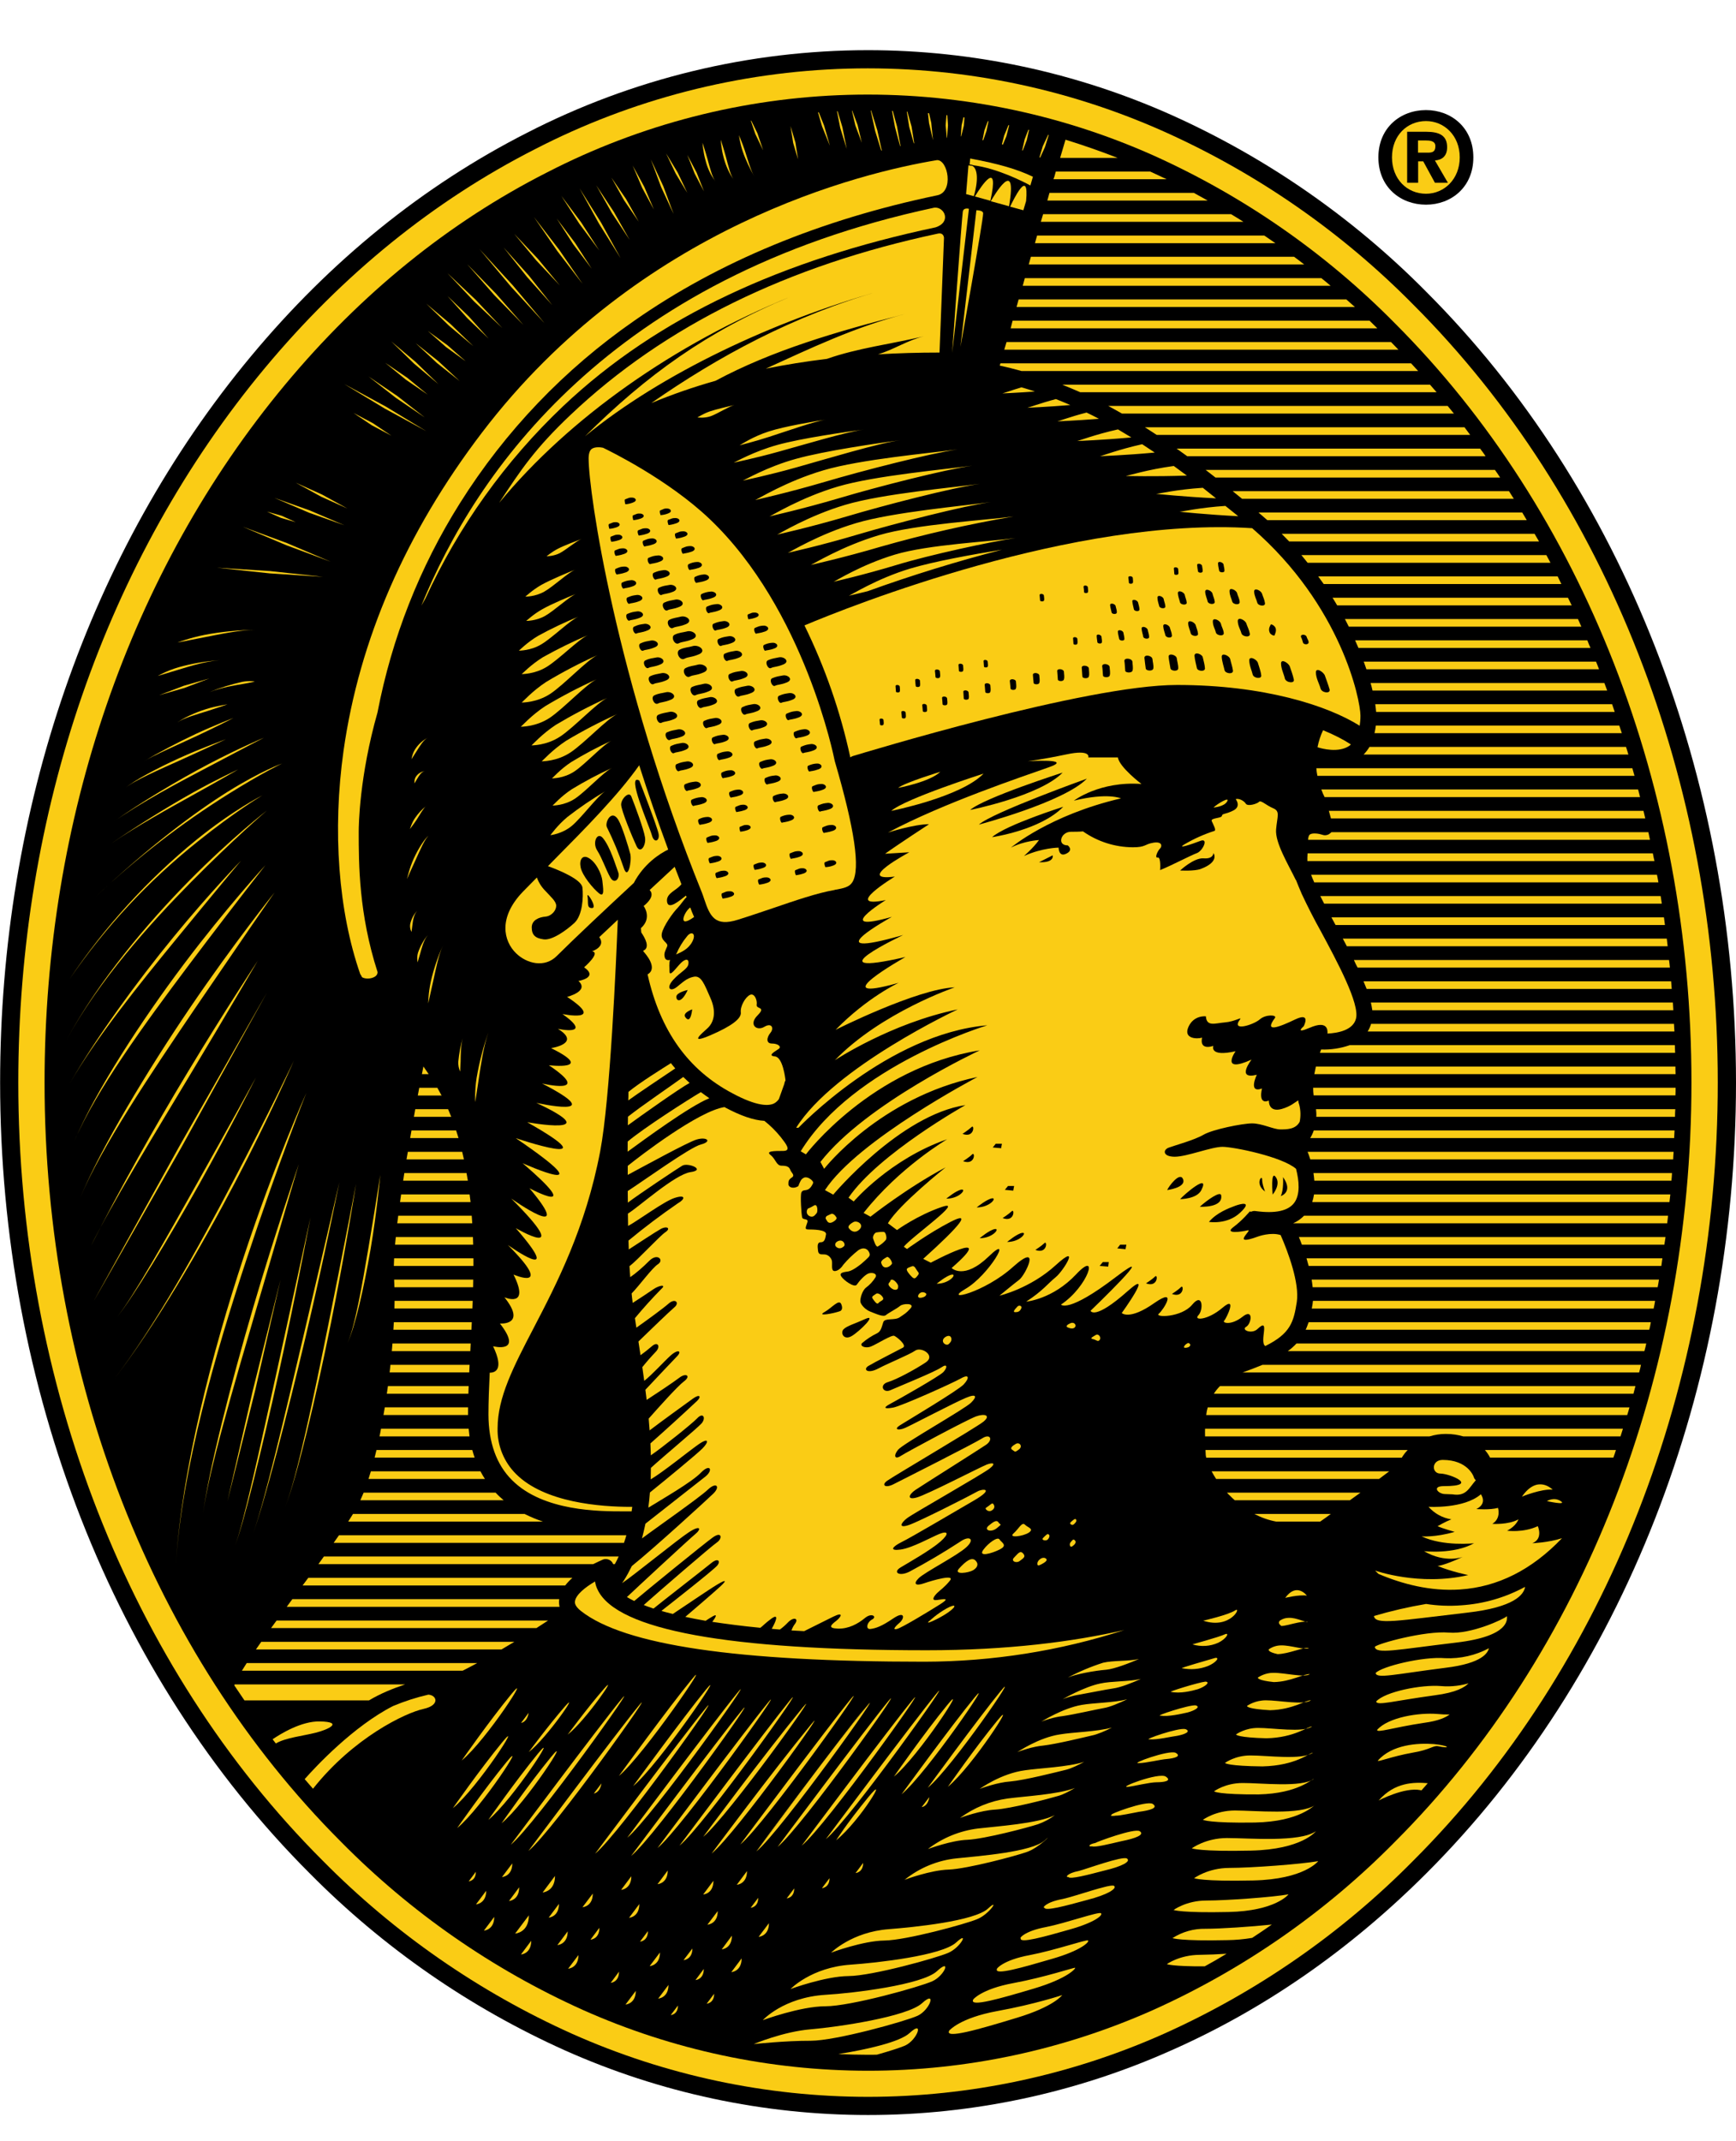 <svg width="30" height="37" viewBox="0 0 30 37" fill="none" xmlns="http://www.w3.org/2000/svg">
<g clip-path="url(#clip0_18_123)">
<path d="M24.643 3.537C24.205 3.537 23.82 3.236 23.82 2.719C23.82 2.203 24.206 1.902 24.643 1.902C25.076 1.902 25.461 2.204 25.461 2.719C25.462 3.236 25.076 3.537 24.643 3.537Z" fill="black"/>
<path d="M24.643 2.092C24.316 2.092 24.055 2.343 24.055 2.719C24.055 3.095 24.316 3.348 24.643 3.348C24.958 3.348 25.226 3.095 25.226 2.719C25.226 2.343 24.958 2.092 24.643 2.092V2.092Z" fill="#FACC15"/>
<path d="M24.648 5.043C23.38 3.76 21.885 2.723 20.24 1.985C18.591 1.249 16.806 0.868 15 0.867C12.95 0.868 10.928 1.358 9.105 2.296C7.316 3.206 5.712 4.503 4.34 6.153C1.543 9.514 0.002 13.972 0.002 18.707C0.002 23.991 1.952 28.972 5.352 32.371C6.621 33.654 8.116 34.691 9.762 35.43C11.411 36.166 13.196 36.547 15.002 36.547C16.807 36.547 18.592 36.166 20.241 35.43C21.849 34.72 23.331 33.689 24.649 32.371C28.05 28.972 30 23.991 30 18.707C29.998 13.423 28.048 8.443 24.648 5.043V5.043Z" fill="black"/>
<path d="M15 36.233C16.762 36.232 18.503 35.861 20.112 35.144C21.723 34.421 23.185 33.406 24.425 32.15C27.766 28.809 29.685 23.908 29.685 18.707C29.685 13.506 27.767 8.608 24.425 5.266C23.186 4.009 21.723 2.994 20.112 2.272C18.394 1.505 16.526 1.134 14.645 1.186C12.764 1.239 10.919 1.714 9.247 2.577C7.498 3.467 5.929 4.737 4.58 6.356C1.831 9.659 0.316 14.046 0.316 18.707C0.316 23.908 2.232 28.808 5.575 32.15C6.815 33.406 8.278 34.421 9.888 35.144C11.497 35.861 13.238 36.232 15 36.233V36.233Z" fill="#FACC15"/>
<path d="M24.104 5.585C22.904 4.369 21.488 3.386 19.93 2.685C18.273 1.946 16.471 1.589 14.657 1.639C12.844 1.69 11.065 2.148 9.452 2.98C7.756 3.841 6.236 5.074 4.929 6.644C2.246 9.867 0.77 14.152 0.77 18.707C0.77 23.79 2.638 28.571 5.895 31.828C7.096 33.045 8.512 34.03 10.072 34.731C11.622 35.423 13.302 35.781 15 35.782C16.699 35.782 18.378 35.423 19.93 34.731C21.489 34.029 22.904 33.045 24.104 31.828C27.362 28.571 29.23 23.79 29.23 18.707C29.232 13.625 27.362 8.842 24.104 5.585V5.585Z" fill="black"/>
<path d="M20.34 11.836C18.759 11.836 14.907 13.015 14.743 13.063C14.726 13.068 14.71 13.076 14.695 13.087L14.693 13.082C14.523 12.295 14.257 11.531 13.902 10.807C14.674 10.482 18.56 8.927 21.639 9.127C23.181 10.466 23.51 12.096 23.51 12.367C23.51 12.43 23.505 12.488 23.497 12.541C22.945 12.193 21.843 11.836 20.34 11.836V11.836ZM8.626 8.689C9.005 8.113 9.244 7.752 9.864 7.165C11.49 5.625 13.618 4.587 16.211 4.036C16.311 4.017 16.313 4.11 16.313 4.11L16.236 6.092C15.872 6.092 15.52 6.102 15.172 6.123C15.439 6.045 15.69 5.876 15.966 5.811C15.395 5.946 14.819 6.015 14.291 6.201C13.927 6.245 13.575 6.302 13.234 6.37C13.988 6.027 14.777 5.648 15.641 5.426C14.459 5.729 13.342 6.055 12.365 6.58C11.988 6.686 11.617 6.815 11.255 6.965C12.403 6.165 13.712 5.451 15.219 5.024C13.36 5.55 11.434 6.452 10.111 7.538C11.168 6.487 12.227 5.72 13.655 5.129C11.659 5.944 9.845 7.211 8.626 8.689V8.689Z" fill="#FACC15"/>
<path d="M10.172 7.922C10.172 7.839 10.191 7.783 10.226 7.757C10.282 7.717 10.38 7.728 10.421 7.737C10.539 7.794 11.542 8.283 12.261 8.966C13.91 10.532 14.418 13.115 14.423 13.14L14.426 13.153C14.771 14.332 14.87 15.014 14.731 15.242C14.679 15.327 14.587 15.348 14.428 15.376L14.415 15.38C14.119 15.432 13.751 15.558 13.362 15.691C13.162 15.758 12.957 15.829 12.747 15.894C12.359 16.015 12.27 15.84 12.17 15.538C12.156 15.497 12.144 15.458 12.13 15.424C10.64 11.741 10.172 8.507 10.172 7.922V7.922ZM23.345 12.864L23.32 12.886C23.134 13.015 22.843 12.937 22.768 12.912C22.788 12.81 22.82 12.711 22.864 12.618C23.059 12.698 23.219 12.781 23.345 12.864V12.864ZM14.23 8.127C13.586 8.317 13.094 8.626 13.05 8.641C13.061 8.637 13.61 8.516 14.256 8.326C14.9 8.135 16.09 7.829 16.551 7.766C16.08 7.829 14.872 7.936 14.23 8.127V8.127ZM14.478 8.408C13.834 8.599 13.343 8.908 13.298 8.923C13.308 8.92 13.86 8.798 14.503 8.608C15.147 8.415 16.337 8.111 16.8 8.047C16.328 8.112 15.12 8.218 14.478 8.408ZM14.608 8.723C13.966 8.914 13.474 9.222 13.43 9.237C13.441 9.235 13.992 9.113 14.636 8.923C15.281 8.73 16.47 8.424 16.932 8.361C16.46 8.426 15.252 8.531 14.608 8.723ZM14.795 9.039C14.152 9.23 13.659 9.537 13.615 9.552C13.627 9.55 14.177 9.429 14.821 9.237C15.467 9.045 16.655 8.74 17.12 8.676C16.648 8.742 15.437 8.848 14.795 9.039V9.039ZM15.189 9.248C14.547 9.439 14.055 9.747 14.011 9.762C14.021 9.76 14.572 9.638 15.216 9.448C15.972 9.232 16.738 9.058 17.513 8.925C17.041 8.989 15.832 9.057 15.189 9.248ZM15.463 9.584C14.887 9.757 14.445 10.038 14.406 10.052C14.415 10.05 14.909 9.939 15.488 9.764C16.066 9.587 17.134 9.357 17.547 9.298C17.125 9.358 16.041 9.409 15.463 9.584ZM13.751 7.93C13.251 8.068 12.87 8.295 12.836 8.305C12.844 8.302 13.272 8.215 13.771 8.074C14.272 7.933 15.196 7.654 15.555 7.607C15.189 7.655 14.25 7.79 13.751 7.93V7.93ZM9.421 12.203C9.181 12.361 9.017 12.548 9 12.558C9.004 12.556 9.257 12.563 9.497 12.406C9.735 12.248 10.131 11.821 10.311 11.738C10.005 11.875 9.708 12.031 9.421 12.203V12.203ZM9.435 11.786C9.197 11.943 9.032 12.129 9.015 12.14C9.019 12.138 9.272 12.146 9.511 11.988C9.75 11.829 10.146 11.403 10.326 11.32C10.02 11.457 9.722 11.613 9.435 11.786V11.786ZM9.383 11.356C9.174 11.486 9.029 11.639 9.015 11.649C9.018 11.647 9.241 11.652 9.45 11.522C9.66 11.393 10.006 11.041 10.163 10.973C9.897 11.087 9.636 11.215 9.383 11.356V11.356ZM9.296 10.989C9.108 11.102 8.979 11.235 8.967 11.243C8.97 11.242 9.169 11.247 9.356 11.133C9.545 11.021 9.856 10.714 9.997 10.655C9.757 10.753 9.523 10.864 9.296 10.989V10.989ZM9.372 10.527C9.213 10.616 9.105 10.723 9.093 10.729C9.096 10.728 9.263 10.732 9.421 10.642C9.579 10.552 9.84 10.307 9.958 10.261C9.837 10.309 9.529 10.437 9.372 10.527V10.527ZM9.355 10.107C9.198 10.197 9.088 10.304 9.078 10.31C9.081 10.309 9.247 10.313 9.406 10.223C9.563 10.135 9.825 9.888 9.942 9.843C9.822 9.89 9.514 10.018 9.355 10.107ZM9.638 9.484C9.529 9.541 9.452 9.609 9.445 9.613C9.447 9.611 9.563 9.614 9.672 9.559C9.783 9.501 9.964 9.345 10.048 9.314C9.964 9.346 9.748 9.426 9.638 9.484ZM12.261 7.111C12.144 7.153 12.059 7.211 12.052 7.213C12.053 7.213 12.168 7.232 12.285 7.191C12.402 7.148 12.604 7.019 12.69 7C12.602 7.019 12.378 7.071 12.261 7.111V7.111ZM9.604 12.526C9.367 12.683 9.2 12.869 9.185 12.881C9.189 12.878 9.442 12.886 9.681 12.727C9.92 12.57 10.316 12.143 10.495 12.06C10.189 12.198 9.892 12.354 9.604 12.526V12.526ZM9.782 12.801C9.543 12.959 9.378 13.145 9.361 13.156C9.365 13.154 9.618 13.161 9.857 13.003C10.097 12.845 10.492 12.417 10.672 12.336C10.367 12.474 10.069 12.629 9.782 12.801V12.801ZM9.869 13.17C9.681 13.294 9.552 13.442 9.539 13.451C9.542 13.448 9.74 13.455 9.928 13.329C10.116 13.203 10.425 12.866 10.566 12.8C10.326 12.909 10.094 13.033 9.869 13.17V13.17ZM9.878 13.64C9.691 13.763 9.562 13.912 9.549 13.921C9.552 13.918 9.75 13.924 9.937 13.8C10.126 13.674 10.435 13.335 10.576 13.27C10.336 13.379 10.103 13.502 9.878 13.64V13.64ZM9.807 14.116C9.633 14.26 9.52 14.423 9.511 14.432C9.514 14.43 9.711 14.413 9.884 14.269C10.056 14.123 10.328 13.753 10.46 13.672C10.234 13.806 10.015 13.954 9.807 14.116V14.116ZM13.435 7.688C13.022 7.802 12.706 7.986 12.679 7.995C12.685 7.992 13.039 7.921 13.452 7.806C13.866 7.692 14.63 7.461 14.926 7.423C14.624 7.462 13.848 7.573 13.435 7.688V7.688ZM13.284 7.456C13.008 7.544 12.798 7.688 12.781 7.695C12.783 7.693 13.02 7.637 13.294 7.548C13.57 7.459 14.077 7.28 14.276 7.25C14.075 7.281 13.557 7.367 13.284 7.456V7.456ZM15.728 9.825C15.151 9.999 14.708 10.282 14.669 10.294C14.674 10.292 14.8 10.265 14.994 10.216C15.755 9.941 16.53 9.702 17.314 9.499C16.808 9.58 16.139 9.702 15.728 9.825V9.825ZM17.651 6.693C17.465 6.75 17.341 6.795 17.321 6.798C17.326 6.798 17.553 6.789 17.884 6.765C17.807 6.739 17.729 6.715 17.651 6.693V6.693ZM21.176 8.742C20.741 8.77 20.418 8.843 20.384 8.843C20.394 8.843 20.831 8.891 21.398 8.92L21.176 8.742ZM20.284 8.052C19.824 8.115 19.487 8.222 19.455 8.225C19.465 8.224 19.922 8.238 20.51 8.218L20.284 8.052ZM19.32 7.42C18.925 7.508 18.647 7.616 18.614 7.621C18.624 7.62 19.025 7.606 19.551 7.559C19.475 7.512 19.396 7.465 19.32 7.42ZM19.738 7.676C19.331 7.767 19.04 7.879 19.008 7.883C19.016 7.882 19.424 7.869 19.955 7.82C19.883 7.771 19.809 7.723 19.738 7.676ZM18.777 7.129C18.491 7.203 18.299 7.277 18.273 7.281C18.281 7.28 18.575 7.269 18.991 7.237C18.92 7.199 18.849 7.163 18.777 7.129V7.129ZM20.786 8.429C20.34 8.457 20.014 8.534 19.979 8.534C19.991 8.534 20.438 8.583 21.014 8.611L20.786 8.429ZM18.248 6.896C17.967 6.97 17.783 7.042 17.753 7.046C17.763 7.045 18.068 7.034 18.496 6.999C18.414 6.964 18.331 6.929 18.248 6.896V6.896ZM16.187 22.183C16.187 22.183 16.36 22.038 16.449 22.025C16.542 22.01 16.409 22.183 16.187 22.183Z" fill="#FACC15"/>
<path d="M22.826 16.093C22.709 15.883 22.599 15.668 22.497 15.45C22.462 15.369 22.428 15.288 22.396 15.206H22.393C22.256 14.924 22.035 14.564 22.052 14.333C22.072 14.104 22.127 14.019 22.001 13.966C21.877 13.914 21.792 13.822 21.758 13.855C21.729 13.888 21.564 13.941 21.529 13.888C21.497 13.835 21.405 13.79 21.354 13.809C21.354 13.809 21.457 13.934 21.312 14.006C21.167 14.078 21.123 14.053 21.116 14.098C21.108 14.143 20.912 14.131 20.941 14.19C20.966 14.249 21.029 14.354 20.98 14.36C20.805 14.417 20.637 14.492 20.479 14.584C20.311 14.682 20.592 14.589 20.742 14.531C20.892 14.472 20.788 14.701 20.685 14.741C20.577 14.78 20.242 14.957 20.048 15.035C20.048 15.035 20.066 14.804 20.006 14.818C19.947 14.831 20.006 14.7 20.048 14.661C20.085 14.622 20.085 14.536 19.93 14.562C19.772 14.589 19.804 14.641 19.576 14.641C19.268 14.639 18.967 14.543 18.715 14.366C18.715 14.366 18.678 14.373 18.506 14.373C18.334 14.373 18.258 14.608 18.452 14.608C18.452 14.608 18.558 14.687 18.427 14.751C18.294 14.818 18.294 14.647 18.294 14.647C18.294 14.647 18.019 14.647 17.694 14.792C17.694 14.792 17.851 14.661 17.955 14.516C17.955 14.516 17.694 14.53 17.47 14.647C17.47 14.647 18.136 14.083 19.371 13.796C19.371 13.796 19.149 13.691 18.558 13.835C18.558 13.835 19.003 13.494 19.726 13.547C19.726 13.547 19.344 13.258 19.318 13.088H18.807C18.807 13.088 18.861 12.944 18.428 13.036C17.995 13.127 17.759 13.154 17.759 13.154C17.759 13.154 18.573 13.101 18.126 13.258C17.68 13.416 16.304 13.875 15.346 14.386C15.346 14.386 15.793 14.242 16.055 14.242C16.055 14.242 15.53 14.584 15.295 14.753L15.714 14.727C15.714 14.727 14.756 15.239 15.464 15.147C15.464 15.147 14.534 15.711 15.307 15.553C15.307 15.553 14.35 16.144 15.412 15.843C15.412 15.843 14.008 16.616 15.608 16.157C15.608 16.157 13.995 16.917 15.647 16.537C15.647 16.537 14.179 17.363 15.529 16.983C15.529 16.983 14.991 17.231 14.44 17.795C14.44 17.795 15.845 17.088 16.499 17.061C16.499 17.061 15.227 17.494 14.428 18.32C14.428 18.32 15.398 17.678 16.551 17.442C16.551 17.442 14.415 18.439 13.759 19.487H13.799C13.799 19.487 15.345 17.862 17.062 17.717C17.062 17.717 14.743 18.413 13.837 19.894L13.927 19.947C13.927 19.947 15.057 18.451 16.931 18.15C16.931 18.15 14.963 19.068 14.178 20.078L14.242 20.197C14.242 20.197 15.2 18.965 16.892 18.61C16.892 18.61 14.82 19.698 14.256 20.565L14.399 20.643C14.399 20.643 15.554 19.266 16.683 19.096C16.683 19.096 15.186 19.935 14.663 20.696L14.753 20.761C14.753 20.761 15.383 20.026 16.368 19.686C16.368 19.686 15.54 20.172 14.924 20.959L15.043 21.024C15.043 21.024 15.672 20.526 16.341 20.172C16.341 20.172 15.54 20.808 15.344 21.138L15.501 21.255C15.501 21.255 15.855 20.999 16.276 20.856C16.696 20.711 15.752 21.373 15.619 21.543L15.674 21.583C15.674 21.583 16.04 21.314 16.42 21.117C16.799 20.921 16.609 21.163 15.954 21.753L16.085 21.819C16.085 21.819 17.286 21.177 16.445 21.911C16.445 21.911 16.657 22.127 17.09 21.708C17.523 21.289 17.09 22.037 16.684 22.272C16.278 22.509 17.012 22.339 17.508 21.89C18.006 21.445 17.719 22.035 17.613 22.114C17.508 22.194 17.272 22.389 17.272 22.389C17.272 22.389 17.799 22.268 18.243 21.863C18.689 21.455 18.374 21.966 18.243 22.07C18.112 22.176 18.019 22.307 17.734 22.492C17.734 22.492 18.191 22.453 18.598 22.019C19.003 21.586 18.807 22.228 18.335 22.543C18.335 22.543 18.453 22.7 19.279 22.07C20.105 21.441 18.846 22.65 18.846 22.65C18.846 22.65 18.907 22.826 19.49 22.308C19.962 21.888 19.385 22.689 19.385 22.689C19.385 22.689 19.517 22.82 19.947 22.517C20.36 22.229 20.105 22.636 20.025 22.701C19.947 22.769 20.418 22.769 20.603 22.544C20.787 22.321 20.8 22.636 20.709 22.728C20.618 22.82 20.866 22.82 21.127 22.597C21.39 22.374 21.194 22.78 21.156 22.821C21.114 22.858 21.272 22.911 21.471 22.754C21.667 22.597 21.628 22.874 21.535 22.927C21.442 22.978 21.628 23.061 21.731 22.965C21.963 22.743 21.754 23.192 21.866 23.259C22.304 23.042 22.356 22.841 22.41 22.498C22.459 22.174 22.262 21.64 22.131 21.342C21.962 21.286 21.742 21.366 21.742 21.366C21.245 21.549 21.666 21.235 21.56 21.26C21.454 21.286 21.155 21.326 21.309 21.208C21.469 21.09 21.598 20.933 21.598 20.933L21.62 20.939C21.644 20.927 21.671 20.923 21.697 20.927C22.041 20.974 22.265 20.924 22.368 20.781C22.471 20.638 22.451 20.404 22.397 20.197C22.157 19.987 21.316 19.817 21.126 19.817C20.932 19.817 20.511 19.988 20.302 19.988C20.093 19.988 20.093 19.869 20.197 19.831C20.302 19.792 20.642 19.7 20.8 19.607C20.957 19.516 21.471 19.412 21.638 19.412C21.811 19.412 22.007 19.516 22.125 19.516C22.238 19.516 22.391 19.516 22.46 19.384C22.48 19.287 22.477 19.188 22.453 19.092C22.443 19.067 22.437 19.041 22.435 19.014C22.378 19.047 22.306 19.118 22.149 19.163C21.913 19.228 21.928 19.018 21.928 19.018C21.731 19.097 21.809 18.809 21.809 18.809C21.561 18.899 21.719 18.572 21.719 18.572C21.352 18.663 21.628 18.31 21.628 18.31C21.075 18.559 21.352 18.165 21.352 18.165C20.89 18.27 20.968 18.073 20.968 18.073C20.708 18.153 20.774 17.93 20.774 17.93C20.694 17.956 20.445 17.956 20.537 17.746C20.63 17.536 20.839 17.562 20.839 17.562C20.851 17.746 20.998 17.681 21.166 17.667C21.338 17.654 21.471 17.562 21.429 17.615C21.264 17.837 21.667 17.707 21.77 17.615C21.876 17.523 22.07 17.536 22.033 17.589C21.832 17.857 22.11 17.746 22.384 17.615C22.663 17.483 22.529 17.734 22.529 17.734C22.529 17.734 22.359 17.877 22.635 17.759C22.945 17.625 22.945 17.803 22.94 17.86C23.122 17.851 23.38 17.802 23.432 17.605C23.505 17.35 23.095 16.593 22.826 16.093V16.093Z" fill="#FACC15"/>
<path d="M20.892 21.114C20.892 21.114 21.206 21.167 21.43 20.956C21.654 20.746 21.443 20.799 21.34 20.838C21.233 20.878 21.024 20.956 20.892 21.114ZM20.734 20.852C20.734 20.852 21.14 20.877 21.103 20.654C21.09 20.576 20.866 20.733 20.734 20.852ZM20.394 20.721C20.394 20.721 20.684 20.721 20.761 20.564C20.916 20.253 20.461 20.642 20.394 20.721ZM20.17 20.564C20.17 20.564 20.497 20.523 20.446 20.38C20.394 20.235 20.198 20.498 20.17 20.564ZM22.172 20.34C22.172 20.34 22.187 20.562 22.133 20.668C22.133 20.668 22.357 20.601 22.172 20.34ZM21.993 20.642C21.993 20.642 22.14 20.47 22.047 20.34C21.954 20.209 21.993 20.642 21.993 20.642ZM21.862 20.589C21.862 20.589 21.811 20.47 21.811 20.38C21.811 20.288 21.678 20.458 21.862 20.589Z" fill="black"/>
<path d="M20.485 17.691C20.485 17.691 20.472 17.534 20.367 17.534C20.367 17.534 20.433 17.613 20.328 17.731C20.222 17.848 20.485 17.691 20.485 17.691Z" fill="#FACC15"/>
<path d="M16.878 20.864C16.878 20.864 17.051 20.722 17.144 20.707C17.233 20.695 17.105 20.864 16.878 20.864ZM16.353 20.713C16.353 20.713 16.524 20.57 16.615 20.556C16.707 20.544 16.579 20.713 16.353 20.713ZM16.93 21.396C16.93 21.396 17.102 21.251 17.193 21.238C17.285 21.223 17.156 21.396 16.93 21.396ZM17.404 21.461C17.404 21.461 17.577 21.316 17.665 21.304C17.758 21.29 17.628 21.461 17.404 21.461ZM17.892 21.598C17.892 21.598 17.995 21.533 18.049 21.481C18.101 21.428 18.101 21.678 17.892 21.598ZM17.326 21.048C17.326 21.048 17.43 20.982 17.484 20.93C17.535 20.878 17.535 21.128 17.326 21.048ZM16.643 20.065C16.643 20.065 16.751 19.998 16.8 19.947C16.854 19.894 16.854 20.143 16.643 20.065ZM16.633 19.593C16.633 19.593 16.736 19.526 16.79 19.475C16.842 19.422 16.842 19.672 16.633 19.593ZM19.804 22.176C19.804 22.176 19.907 22.111 19.961 22.058C20.013 22.005 20.013 22.254 19.804 22.176ZM20.252 22.359C20.252 22.359 20.355 22.295 20.409 22.24C20.461 22.19 20.461 22.438 20.252 22.359ZM17.208 19.763L17.156 19.828L17.301 19.841L17.314 19.763H17.208ZM17.419 20.494L17.365 20.56L17.51 20.574L17.525 20.494H17.419V20.494ZM19.357 21.508L19.308 21.572L19.45 21.586L19.465 21.508H19.357V21.508ZM19.057 21.809L19.003 21.875L19.151 21.887L19.161 21.809H19.057Z" fill="black"/>
<path d="M24.826 6.778C24.787 6.735 24.749 6.691 24.712 6.647H18.356C18.459 6.688 18.563 6.732 18.668 6.778H24.826ZM23.802 5.674L23.667 5.541H17.499L17.465 5.674H23.802ZM25.125 7.146L25.017 7.014H19.151C19.229 7.057 19.31 7.101 19.388 7.146H25.125ZM24.166 6.042C24.124 5.997 24.081 5.953 24.038 5.91H17.394L17.355 6.042H24.166ZM22.538 4.57C22.479 4.524 22.422 4.48 22.363 4.437H17.815L17.778 4.57H22.538ZM22.04 4.202C21.976 4.157 21.912 4.113 21.848 4.07H17.922L17.885 4.202H22.04ZM22.994 4.938C22.942 4.893 22.888 4.849 22.834 4.806H17.71L17.674 4.938H22.994ZM23.414 5.305L23.266 5.174H17.603L17.567 5.305H23.414ZM26.982 10.092C26.962 10.048 26.94 10.004 26.918 9.96H22.78L22.875 10.092H26.982V10.092ZM26.384 8.988L26.306 8.856H21.748L21.9 8.988H26.384ZM27.328 10.829L27.269 10.697H23.242C23.265 10.742 23.288 10.786 23.309 10.829H27.328ZM27.161 10.461L27.096 10.329H23.028C23.054 10.373 23.084 10.417 23.108 10.461H27.161V10.461ZM25.672 7.883C25.642 7.838 25.611 7.794 25.578 7.752H20.333L20.516 7.883H25.672ZM25.406 7.515C25.374 7.471 25.341 7.427 25.308 7.383H19.785L19.989 7.515H25.406ZM26.16 8.619L26.077 8.487H21.302L21.464 8.619H26.16V8.619ZM25.924 8.252C25.895 8.207 25.865 8.163 25.834 8.12H20.835L21.005 8.252H25.924V8.252ZM26.794 9.725L26.723 9.592H22.489C22.526 9.637 22.563 9.681 22.597 9.725H26.794ZM28.417 23.347C28.43 23.303 28.44 23.259 28.449 23.215H22.405C22.36 23.264 22.309 23.308 22.255 23.347H28.417ZM28.577 22.61C28.587 22.567 28.595 22.522 28.602 22.478H22.689L22.682 22.538L22.669 22.612H28.577V22.61V22.61ZM28.326 23.715C28.339 23.671 28.349 23.628 28.358 23.584H21.818C21.709 23.629 21.599 23.671 21.488 23.711L21.471 23.716H28.326V23.715ZM28.948 18.193L28.943 18.06H23.325C23.166 18.116 22.998 18.141 22.83 18.135L22.81 18.193H28.948ZM28.755 15.852H23.009L23.068 15.962L23.081 15.984H28.772L28.755 15.852V15.852ZM21.488 3.833C21.418 3.788 21.346 3.744 21.274 3.701H18.026L17.987 3.833H21.488V3.833ZM24.326 25.056H20.832C20.834 25.075 20.835 25.094 20.835 25.113C20.835 25.137 20.837 25.16 20.845 25.189H24.224C24.253 25.141 24.287 25.096 24.326 25.056ZM24.983 24.778C25.101 24.778 25.202 24.795 25.288 24.821H28.004L28.046 24.688H20.825C20.822 24.733 20.825 24.777 20.825 24.821H24.702C24.793 24.793 24.888 24.778 24.983 24.778V24.778ZM23.51 25.793H21.204C21.219 25.812 21.237 25.829 21.255 25.845C21.278 25.871 21.307 25.896 21.338 25.924H23.328L23.51 25.793V25.793ZM20.161 3.097L19.878 2.965H18.245L18.22 3.056C18.218 3.06 18.215 3.064 18.215 3.068L18.205 3.097H20.161V3.097ZM25.661 25.056C25.696 25.096 25.726 25.14 25.75 25.187H27.881C27.896 25.145 27.912 25.101 27.925 25.056H25.661V25.056ZM20.871 3.466L20.631 3.333H18.136L18.099 3.466H20.871V3.466ZM26.519 9.224H22.149L22.278 9.356H26.596C26.57 9.312 26.546 9.268 26.519 9.224ZM28.513 14.511C28.505 14.467 28.495 14.423 28.486 14.38H23.008C23.003 14.385 22.998 14.391 22.99 14.396C22.972 14.413 22.95 14.425 22.925 14.43C22.901 14.435 22.876 14.434 22.853 14.425C22.791 14.404 22.683 14.388 22.636 14.42C22.614 14.438 22.607 14.477 22.605 14.512H28.513V14.511V14.511ZM28.563 14.746H22.596V14.753C22.593 14.802 22.591 14.839 22.593 14.879H28.591C28.579 14.835 28.572 14.79 28.563 14.746V14.746ZM24.385 6.278H17.289L17.276 6.317C17.404 6.345 17.529 6.376 17.652 6.411H24.507C24.467 6.366 24.426 6.322 24.385 6.278V6.278ZM28.914 20.034C28.917 19.991 28.917 19.947 28.922 19.903H22.596C22.614 19.942 22.628 19.987 22.643 20.034H28.914ZM28.811 21.138L28.826 21.007H22.536C22.482 21.062 22.418 21.107 22.347 21.138H28.811V21.138ZM28.85 20.771L28.865 20.639H22.708C22.701 20.684 22.69 20.728 22.677 20.771H28.85ZM28.762 21.508L28.782 21.376H22.446C22.464 21.416 22.48 21.461 22.498 21.508H28.762V21.508ZM28.71 21.875L28.728 21.743H22.578L22.615 21.875H28.71V21.875ZM28.884 20.402C28.889 20.36 28.892 20.314 28.894 20.27H22.698C22.703 20.314 22.711 20.358 22.713 20.402H28.884ZM28.931 19.666L28.938 19.534H22.703C22.688 19.58 22.667 19.625 22.641 19.666H28.931V19.666ZM28.953 18.93C28.956 18.884 28.956 18.841 28.956 18.796H22.693C22.693 18.841 22.695 18.884 22.701 18.928H28.953V18.93V18.93ZM22.747 19.298H28.946C28.946 19.254 28.948 19.21 28.951 19.166H22.742C22.747 19.212 22.75 19.256 22.747 19.298ZM28.228 24.083L28.262 23.951H21.083C21.043 23.991 21.007 24.035 20.977 24.083H28.228V24.083ZM22.814 26.293C22.873 26.251 22.937 26.207 22.998 26.161H21.677C21.79 26.22 21.918 26.268 22.056 26.293H22.814ZM23.832 25.556L24.007 25.424H20.938C20.961 25.467 20.987 25.511 21.016 25.556H23.832ZM28.646 22.243C28.656 22.198 28.661 22.155 28.669 22.111H22.667C22.674 22.155 22.679 22.199 22.684 22.243H28.646ZM19.315 2.729C19.018 2.613 18.717 2.508 18.413 2.414L18.32 2.729H19.315ZM28.501 22.978C28.512 22.934 28.522 22.891 28.528 22.847H22.615C22.597 22.892 22.584 22.937 22.563 22.978H28.501ZM28.12 24.452C28.135 24.408 28.146 24.364 28.159 24.319H20.871C20.858 24.362 20.849 24.407 20.845 24.452H28.12V24.452ZM28.956 18.561C28.953 18.517 28.953 18.474 28.953 18.43H22.74C22.73 18.473 22.722 18.517 22.713 18.561H28.956ZM28.659 15.247C28.651 15.203 28.644 15.159 28.634 15.115H22.657C22.672 15.154 22.688 15.196 22.711 15.247H28.659V15.247ZM28.342 13.774C28.331 13.73 28.321 13.686 28.308 13.642H22.834C22.85 13.688 22.869 13.732 22.891 13.774H28.342ZM28.14 13.038C28.127 12.994 28.114 12.95 28.099 12.906H23.666C23.638 12.954 23.604 12.998 23.565 13.038H28.14ZM28.246 13.406L28.209 13.275H22.748C22.751 13.319 22.757 13.363 22.766 13.406H28.246ZM28.027 12.669L27.983 12.538H23.776C23.771 12.582 23.763 12.626 23.753 12.669H28.027ZM27.633 11.565C27.615 11.521 27.601 11.477 27.581 11.433H23.567C23.584 11.478 23.598 11.522 23.613 11.565H27.633ZM27.904 12.302L27.859 12.169H23.766C23.773 12.221 23.778 12.264 23.781 12.302H27.904ZM27.774 11.933C27.758 11.889 27.742 11.845 27.725 11.802H23.685C23.698 11.847 23.71 11.891 23.719 11.933H27.774ZM27.485 11.196C27.465 11.153 27.449 11.109 27.431 11.065H23.418L23.475 11.196H27.485V11.196ZM28.432 14.142C28.422 14.098 28.41 14.054 28.401 14.011H22.964L23 14.142H28.432ZM28.917 17.457L28.909 17.323H23.69C23.7 17.371 23.71 17.415 23.715 17.457H28.917ZM28.858 16.72C28.855 16.676 28.848 16.632 28.843 16.589H23.397C23.417 16.635 23.438 16.679 23.461 16.72H28.858V16.72ZM28.889 17.088L28.879 16.957H23.563L23.617 17.088H28.889ZM28.936 17.824L28.928 17.692H23.694C23.68 17.739 23.66 17.783 23.635 17.824H28.936ZM28.819 16.351L28.804 16.219H23.205C23.23 16.265 23.252 16.309 23.275 16.351H28.819ZM28.718 15.615L28.698 15.484H22.816L22.883 15.615H28.718ZM8.176 22.243L8.178 22.111H6.811L6.816 22.243H8.176V22.243ZM8.161 21.138L8.152 21.007H6.882L6.865 21.138H8.161ZM8.177 21.508L8.173 21.376H6.84L6.827 21.508H8.177V21.508ZM8.109 23.715L8.115 23.584H6.747C6.744 23.626 6.738 23.671 6.733 23.715H8.109ZM8.128 23.347L8.129 23.319L8.134 23.215H6.782L6.771 23.347H8.128V23.347ZM8.164 22.61L8.169 22.478H6.819L6.816 22.61H8.164ZM8.147 22.978L8.153 22.847H6.806L6.798 22.978H8.147ZM8.181 21.875V21.743H6.811L6.806 21.875H8.181ZM8.132 20.771L8.115 20.639H6.932L6.913 20.771H8.132V20.771ZM7.631 18.93L7.558 18.797H7.245L7.22 18.93H7.631ZM7.408 18.561L7.318 18.43H7.317C7.309 18.474 7.3 18.517 7.291 18.561H7.408ZM7.798 19.298C7.78 19.254 7.762 19.21 7.743 19.166H7.176L7.153 19.298H7.798ZM7.924 19.666L7.882 19.534H7.111L7.088 19.666H7.924ZM8.085 20.402L8.062 20.27H6.987L6.967 20.402H8.085ZM8.017 20.034L7.987 19.903H7.048L7.025 20.034H8.017ZM10.783 26.66C10.798 26.617 10.812 26.573 10.824 26.529H5.858C5.828 26.573 5.797 26.617 5.766 26.66H10.783ZM9.767 27.397C9.804 27.349 9.846 27.305 9.891 27.265H5.327L5.229 27.397H9.767ZM9.67 27.766C9.66 27.722 9.658 27.677 9.664 27.633H5.052L4.955 27.766H9.67ZM10.249 27.029C10.325 26.991 10.385 26.964 10.415 26.951C10.443 26.939 10.474 26.937 10.504 26.945C10.533 26.953 10.559 26.97 10.578 26.994C10.585 27.004 10.591 27.018 10.597 27.028H10.625C10.649 26.985 10.671 26.941 10.691 26.896H5.597C5.567 26.94 5.533 26.984 5.502 27.028H10.249V27.029ZM7.994 28.87C8.079 28.827 8.163 28.783 8.246 28.738H4.263C4.235 28.781 4.207 28.825 4.18 28.87H7.994ZM4.055 29.106C4.054 29.112 4.052 29.118 4.049 29.123L4.224 29.382H6.377C6.574 29.264 6.792 29.176 7.002 29.106H4.055ZM8.667 28.502L8.889 28.37H4.515L4.423 28.502H8.667ZM9.27 28.133L9.472 28.002H4.78L4.684 28.133H9.27ZM8.114 24.821C8.108 24.777 8.103 24.732 8.099 24.688H6.584C6.577 24.733 6.568 24.776 6.558 24.821H8.114ZM8.202 25.187C8.188 25.145 8.174 25.102 8.162 25.056H6.506L6.474 25.187H8.202ZM9.384 26.293C9.275 26.257 9.168 26.212 9.066 26.161H6.1C6.075 26.203 6.047 26.246 6.017 26.293H9.384ZM8.088 24.452V24.445L8.089 24.318H6.65L6.627 24.451H8.088V24.452V24.452ZM8.094 24.083L8.099 23.951H6.704L6.685 24.083H8.094ZM8.704 25.924C8.655 25.883 8.608 25.84 8.565 25.793H6.284L6.227 25.924H8.704ZM8.38 25.556C8.352 25.513 8.326 25.469 8.303 25.424H6.409C6.396 25.468 6.382 25.512 6.368 25.556H8.38V25.556ZM8.848 25.576C9.39 26.119 10.366 26.116 10.784 26.116H10.915L10.926 26.038H10.901C10.372 26.038 9.412 25.965 8.918 25.471C8.814 25.368 8.732 25.245 8.677 25.109C8.622 24.973 8.595 24.828 8.599 24.681C8.599 24.145 8.874 23.616 9.222 22.948C9.621 22.181 10.118 21.224 10.372 19.895C10.545 18.984 10.647 16.632 10.676 15.893L10.356 16.194C10.477 16.358 10.231 16.439 10.231 16.439C10.389 16.46 10.094 16.715 10.094 16.715C10.35 16.893 9.996 16.951 9.996 16.951C10.192 17.128 9.8 17.226 9.8 17.226C10.487 17.68 9.72 17.522 9.72 17.522C10.272 17.915 9.641 17.778 9.641 17.778C10.055 18.033 9.524 18.111 9.524 18.111C10.311 18.504 9.485 18.407 9.485 18.407C10.272 18.937 9.367 18.722 9.367 18.722C10.585 19.351 9.268 19.057 9.268 19.057C10.527 19.647 9.111 19.392 9.111 19.392C10.607 20.238 8.913 19.667 8.913 19.667C10.536 20.773 9.032 20.1 9.032 20.1C10.153 21.065 9.15 20.533 9.15 20.533C9.976 21.517 8.835 20.711 8.835 20.711C9.957 21.832 8.913 21.222 8.913 21.222C9.8 22.242 8.776 21.513 8.776 21.513C9.602 22.339 8.874 22.024 8.874 22.024C9.169 22.614 8.717 22.417 8.717 22.417C9.11 22.909 8.639 22.87 8.639 22.87C9.053 23.4 8.521 23.263 8.521 23.263C8.719 23.677 8.548 23.72 8.463 23.72C8.451 23.978 8.441 24.221 8.441 24.443C8.443 24.926 8.578 25.307 8.848 25.576V25.576ZM25.504 25.578C25.487 25.563 25.474 25.544 25.468 25.522C25.465 25.51 25.364 25.227 24.931 25.227C24.735 25.227 24.735 25.463 24.892 25.463C25.05 25.463 25.581 25.68 24.951 25.68C24.735 25.68 24.853 25.817 24.972 25.817L25.102 25.822C25.339 25.861 25.383 25.714 25.504 25.578V25.578ZM25.231 27.466C25.881 27.424 26.472 27.126 26.993 26.58C26.753 26.657 26.48 26.667 26.48 26.667C26.674 26.589 26.575 26.372 26.575 26.372C26.32 26.49 26.044 26.45 26.044 26.45C26.201 26.372 26.241 26.254 26.241 26.254C26.063 26.352 25.789 26.332 25.789 26.332C25.946 26.234 25.887 26.056 25.887 26.056C25.75 26.095 25.513 26.076 25.513 26.076C25.712 25.978 25.591 25.821 25.591 25.821C25.296 26.076 24.686 26.037 24.686 26.037C24.788 26.153 24.928 26.23 25.081 26.254C24.98 26.293 24.843 26.372 24.843 26.372C24.924 26.411 25.138 26.47 25.138 26.47C24.805 26.568 24.567 26.548 24.567 26.548C24.941 26.726 25.473 26.667 25.473 26.667C25.121 26.863 24.609 26.804 24.609 26.804C24.98 27.02 25.277 26.903 25.277 26.903C24.94 27.059 24.842 27.059 24.842 27.059C25.08 27.158 25.373 27.217 25.373 27.217C24.527 27.413 23.763 27.139 23.763 27.139L23.822 27.197C24.228 27.37 24.715 27.5 25.231 27.466V27.466ZM26.301 25.861C26.301 25.861 26.638 25.723 26.832 25.741C26.831 25.743 26.575 25.467 26.301 25.861ZM26.733 25.939C26.733 25.939 26.851 25.861 26.971 25.939C27.088 26.018 26.733 25.939 26.733 25.939ZM22.21 27.611C22.21 27.611 22.446 27.552 22.584 27.572C22.584 27.572 22.409 27.335 22.21 27.611ZM22.602 28.024C22.479 28.006 22.244 28.094 22.145 28.097C22.079 28.051 22.099 28.017 22.128 27.997C22.171 27.971 22.22 27.956 22.27 27.956C22.409 27.949 22.573 28.046 22.602 28.024V28.024ZM22.62 28.477C22.514 28.462 22.276 28.578 22.079 28.583C21.911 28.546 21.909 28.506 21.939 28.491C21.999 28.453 22.069 28.432 22.14 28.432C22.305 28.428 22.558 28.52 22.62 28.477ZM22.636 28.929C22.543 28.916 22.306 29.061 22.012 29.066C21.744 29.038 21.722 28.994 21.744 28.983C21.765 28.972 21.862 28.906 22.004 28.906C22.202 28.904 22.543 28.994 22.636 28.929V28.929ZM22.654 29.381C22.577 29.371 22.342 29.543 21.948 29.552C21.574 29.532 21.535 29.486 21.555 29.474C21.573 29.464 21.69 29.382 21.875 29.381C22.099 29.38 22.531 29.469 22.654 29.381V29.381ZM22.672 29.834C22.612 29.825 22.375 30.027 21.885 30.037C21.408 30.025 21.346 29.977 21.364 29.967C21.376 29.96 21.521 29.858 21.74 29.858C21.993 29.857 22.519 29.944 22.672 29.834V29.834ZM22.688 30.286C22.641 30.28 22.407 30.509 21.816 30.523C21.238 30.517 21.16 30.468 21.171 30.461C21.181 30.455 21.349 30.334 21.607 30.334C21.89 30.332 22.507 30.419 22.688 30.286ZM22.706 30.739C22.677 30.734 22.44 30.991 21.751 31.007C21.07 31.011 20.972 30.958 20.982 30.952C20.987 30.949 21.176 30.81 21.474 30.81C21.789 30.808 22.492 30.893 22.706 30.739V30.739ZM22.726 31.191C22.708 31.189 22.473 31.477 21.686 31.493C20.904 31.505 20.786 31.448 20.788 31.445C20.793 31.444 21.005 31.285 21.341 31.285C21.686 31.285 22.479 31.367 22.726 31.191ZM20.596 31.939C20.596 31.939 20.834 31.761 21.205 31.761C21.579 31.761 22.464 31.839 22.74 31.643C22.74 31.643 22.505 31.958 21.62 31.978C20.734 31.998 20.596 31.939 20.596 31.939V31.939ZM20.636 32.455C20.636 32.455 20.873 32.277 21.248 32.277C21.622 32.277 22.484 32.213 22.78 32.16C22.78 32.16 22.543 32.474 21.658 32.494C20.776 32.514 20.636 32.455 20.636 32.455V32.455ZM20.281 33.004C20.281 33.004 20.5 32.841 20.846 32.841C21.192 32.841 21.997 32.783 22.267 32.734C22.267 32.734 22.048 33.021 21.23 33.039C20.412 33.057 20.281 33.004 20.281 33.004ZM19.429 28.167C18.313 28.528 17.147 28.712 15.974 28.714C12.732 28.714 10.792 28.428 10.041 27.839C9.925 27.748 9.933 27.689 9.937 27.667C9.952 27.558 10.111 27.428 10.283 27.328C10.29 27.38 10.307 27.43 10.331 27.477C10.672 28.167 12.585 28.516 16.013 28.516C17.415 28.516 18.541 28.369 19.429 28.167V28.167ZM11.923 15.685C11.819 15.762 11.702 16.059 11.995 15.845C11.97 15.791 11.948 15.736 11.928 15.68L11.923 15.685ZM11.962 16.275C12.04 16.13 11.948 16.078 11.87 16.183C11.795 16.273 11.734 16.375 11.688 16.484L11.683 16.494C11.781 16.448 11.893 16.403 11.962 16.275Z" fill="#FACC15"/>
<path d="M13.392 18.255C13.248 18.242 13.405 18.163 13.458 18.124C13.509 18.085 13.444 18.032 13.339 18.032C13.235 18.032 13.248 17.927 13.313 17.848C13.379 17.77 13.339 17.664 13.207 17.744C13.076 17.822 12.933 17.705 13.09 17.547C13.248 17.389 13.064 17.442 13.076 17.363C13.09 17.284 13.037 17.153 12.959 17.192C12.88 17.231 12.789 17.389 12.802 17.494C12.815 17.599 12.645 17.731 12.277 17.889C11.909 18.046 12.107 17.875 12.224 17.77C12.342 17.664 12.382 17.481 12.277 17.245C12.173 17.009 12.12 16.852 11.989 16.878C11.858 16.904 11.791 16.983 11.688 17.061C11.582 17.141 11.504 17.074 11.635 16.93C11.766 16.787 11.884 16.747 11.897 16.655C11.909 16.563 11.845 16.563 11.766 16.641C11.688 16.719 11.57 16.892 11.57 16.787C11.57 16.718 11.558 16.645 11.58 16.587C11.539 16.598 11.503 16.588 11.49 16.55C11.464 16.472 11.504 16.419 11.529 16.354C11.556 16.287 11.412 16.262 11.437 16.13C11.464 16 11.634 15.764 11.713 15.685C11.766 15.631 11.819 15.542 11.865 15.502C11.862 15.493 11.858 15.485 11.854 15.476C11.737 15.568 11.556 15.722 11.529 15.591C11.504 15.46 11.634 15.409 11.727 15.329C11.745 15.314 11.761 15.297 11.776 15.279L11.659 14.978L11.226 15.38C11.276 15.429 11.291 15.518 11.123 15.656C11.123 15.656 11.277 15.859 11.076 16.038L11.077 16.053L11.082 16.113C11.143 16.202 11.243 16.375 11.116 16.428L11.119 16.441C11.164 16.49 11.374 16.732 11.191 16.837C11.408 17.812 11.892 18.488 12.657 18.892C13.083 19.121 13.284 19.113 13.377 19.067C13.41 19.049 13.439 19.023 13.46 18.992L13.553 18.732L13.556 18.716C13.559 18.7 13.565 18.684 13.574 18.67C13.571 18.63 13.527 18.267 13.392 18.255V18.255Z" fill="#FACC15"/>
<path d="M17.144 14.466C17.144 14.466 17.98 14.347 18.374 13.941C18.374 13.941 17.381 14.255 17.144 14.466ZM16.916 14.249C16.916 14.249 18.389 13.861 18.782 13.455C18.782 13.455 17.151 14.039 16.916 14.249ZM16.765 13.996C16.765 13.996 17.967 13.757 18.364 13.35C18.364 13.35 17.004 13.786 16.765 13.996Z" fill="black"/>
<path d="M20.97 13.954C20.97 13.954 21.156 13.941 21.206 13.849C21.26 13.757 21.039 13.888 20.97 13.954Z" fill="#FACC15"/>
<path d="M20.394 15.042C20.394 15.042 20.631 14.819 20.8 14.832C20.97 14.846 20.97 14.741 20.97 14.741C20.97 14.741 21.083 14.891 20.748 15.016C20.642 15.056 20.394 15.042 20.394 15.042V15.042ZM17.956 14.899L18.192 14.78C18.191 14.78 18.23 14.91 17.956 14.899Z" fill="black"/>
<path d="M15.402 14.012C15.402 14.012 16.604 13.774 16.997 13.368C16.997 13.368 15.638 13.802 15.402 14.012ZM15.52 13.615C15.52 13.615 16.071 13.513 16.25 13.336C16.25 13.336 15.629 13.525 15.52 13.615ZM14.755 21.114C14.755 21.114 14.631 21.173 14.67 21.224C14.709 21.277 14.768 21.304 14.828 21.265C14.887 21.224 14.893 21.179 14.867 21.146C14.841 21.114 14.79 21.1 14.755 21.114ZM14.283 21.015C14.251 21.055 14.277 21.067 14.29 21.094C14.303 21.12 14.33 21.139 14.369 21.126C14.408 21.113 14.474 21.066 14.454 21.036C14.435 21.002 14.395 20.961 14.362 20.977C14.33 20.989 14.283 21.015 14.283 21.015ZM15.142 21.297C15.111 21.306 15.077 21.364 15.089 21.403C15.103 21.441 15.136 21.553 15.169 21.539C15.22 21.511 15.267 21.473 15.306 21.428C15.334 21.397 15.306 21.304 15.286 21.293C15.267 21.277 15.169 21.293 15.142 21.297ZM15.315 21.729C15.315 21.729 15.216 21.776 15.228 21.823C15.242 21.866 15.262 21.901 15.307 21.901C15.354 21.901 15.393 21.868 15.412 21.841C15.432 21.815 15.352 21.684 15.315 21.729V21.729ZM15.675 21.922C15.651 21.945 15.713 22.019 15.758 22.064C15.806 22.111 15.825 22.084 15.856 22.044C15.89 22.005 15.876 21.992 15.851 21.96C15.825 21.927 15.806 21.863 15.758 21.882C15.713 21.901 15.694 21.901 15.675 21.922ZM15.384 22.142C15.365 22.169 15.339 22.181 15.365 22.22C15.392 22.259 15.443 22.294 15.483 22.286C15.521 22.279 15.521 22.254 15.521 22.22C15.521 22.189 15.432 22.078 15.39 22.122L15.384 22.142V22.142ZM15.896 22.346C15.851 22.384 15.851 22.437 15.923 22.424C15.995 22.41 16.002 22.384 16.008 22.365C16.013 22.346 15.944 22.307 15.896 22.346ZM15.136 22.359C15.107 22.384 15.05 22.398 15.083 22.444C15.117 22.491 15.156 22.549 15.181 22.516C15.208 22.483 15.241 22.483 15.261 22.452C15.281 22.418 15.181 22.32 15.136 22.359ZM14.474 21.45C14.432 21.47 14.415 21.522 14.46 21.553C14.507 21.586 14.552 21.567 14.586 21.533C14.617 21.5 14.566 21.402 14.474 21.45V21.45ZM13.963 20.883C13.953 20.894 13.946 20.907 13.943 20.922C13.94 20.936 13.941 20.951 13.945 20.965C13.95 20.979 13.958 20.992 13.969 21.001C13.98 21.011 13.994 21.018 14.008 21.021C14.067 21.036 14.094 20.982 14.114 20.961C14.133 20.941 14.133 20.791 14.067 20.831C14.002 20.871 13.963 20.883 13.963 20.883V20.883ZM17.577 22.583C17.535 22.628 17.496 22.674 17.543 22.674C17.587 22.674 17.621 22.667 17.646 22.614C17.673 22.563 17.606 22.543 17.577 22.583V22.583ZM16.342 23.1C16.278 23.138 16.283 23.198 16.328 23.225C16.377 23.251 16.394 23.232 16.429 23.187C16.46 23.138 16.436 23.047 16.342 23.1ZM18.498 22.865C18.447 22.887 18.408 22.918 18.452 22.938C18.498 22.957 18.55 22.969 18.58 22.93C18.604 22.89 18.558 22.838 18.498 22.865ZM18.939 23.067C18.895 23.094 18.821 23.127 18.885 23.139C18.952 23.154 18.971 23.193 19.003 23.154C19.037 23.113 18.986 23.041 18.939 23.067ZM17.554 24.95C17.498 24.983 17.444 25.023 17.495 25.054C17.547 25.087 17.534 25.101 17.606 25.048C17.68 24.995 17.621 24.912 17.554 24.95V24.95ZM20.52 23.212C20.469 23.239 20.44 23.29 20.479 23.29C20.52 23.29 20.553 23.278 20.567 23.251C20.577 23.225 20.544 23.198 20.52 23.212V23.212ZM16.073 28C16.073 28 16.191 27.887 16.356 27.795C16.52 27.704 16.545 27.749 16.387 27.861C16.23 27.972 15.935 28.103 16.073 28ZM16.571 27.107C16.692 26.973 16.79 26.904 16.854 26.962C16.919 27.022 16.893 27.088 16.815 27.134C16.737 27.179 16.475 27.218 16.571 27.107V27.107ZM16.999 26.772C17.082 26.662 17.24 26.548 17.272 26.601C17.306 26.654 17.42 26.701 17.28 26.772C17.144 26.844 16.886 26.916 16.999 26.772ZM17.515 26.497C17.606 26.417 17.66 26.293 17.712 26.346C17.763 26.398 17.877 26.417 17.778 26.484C17.68 26.548 17.42 26.582 17.515 26.497V26.497ZM17.523 26.916C17.59 26.848 17.628 26.785 17.68 26.843C17.734 26.903 17.68 26.928 17.621 26.974C17.562 27.019 17.464 26.975 17.523 26.916ZM17.082 26.366C17.159 26.302 17.222 26.254 17.255 26.307C17.287 26.36 17.331 26.319 17.228 26.405C17.122 26.49 16.999 26.438 17.082 26.366ZM17.036 26.057C17.124 25.999 17.144 25.959 17.168 25.992C17.192 26.025 17.193 26.071 17.134 26.103C17.075 26.135 17.017 26.071 17.036 26.057V26.057ZM18.026 26.575C18.085 26.516 18.101 26.497 18.125 26.517C18.151 26.536 18.125 26.59 18.099 26.608C18.073 26.628 17.987 26.615 18.026 26.575ZM17.956 26.957C18.012 26.897 18.079 26.917 18.087 26.95C18.094 26.981 18.009 27.028 17.961 27.047C17.916 27.067 17.916 26.995 17.956 26.957ZM18.498 26.654C18.54 26.602 18.55 26.589 18.579 26.621C18.604 26.654 18.571 26.693 18.53 26.72C18.492 26.747 18.474 26.687 18.498 26.654ZM18.506 26.3C18.547 26.264 18.584 26.229 18.597 26.26C18.609 26.293 18.584 26.313 18.558 26.339C18.531 26.366 18.467 26.333 18.506 26.3V26.3Z" fill="#FACC15"/>
<path d="M14.447 28.011C14.362 28.077 14.296 28.136 14.48 28.142C14.664 28.148 14.828 28.058 14.947 27.959C15.066 27.86 15.162 27.938 15.07 27.985C14.98 28.031 14.953 28.162 15.045 28.148C15.137 28.136 15.235 28.103 15.438 27.965C15.642 27.827 15.636 27.965 15.543 28.043C15.452 28.121 15.425 28.169 15.504 28.147C15.583 28.128 16.05 27.846 16.246 27.722C16.443 27.597 16.29 27.636 16.192 27.648C16.094 27.661 16.127 27.597 16.192 27.53C16.259 27.465 16.319 27.432 16.415 27.314C16.513 27.195 16.12 27.307 15.969 27.359C15.818 27.412 15.779 27.367 15.877 27.27C15.976 27.171 16.541 26.881 16.698 26.737C16.856 26.594 16.752 26.527 16.593 26.64C16.309 26.825 16.018 26.997 15.72 27.156C15.543 27.248 15.421 27.171 15.563 27.085C15.707 26.999 16.088 26.782 16.251 26.639C16.415 26.494 16.378 26.448 16.231 26.507C16.088 26.566 15.759 26.75 15.563 26.776C15.366 26.803 15.413 26.73 15.584 26.645C15.755 26.561 16.477 26.134 16.837 25.925C17.195 25.715 16.979 25.721 16.888 25.774C16.798 25.827 15.899 26.285 15.709 26.351C15.52 26.416 15.564 26.318 15.677 26.232C15.789 26.148 16.994 25.466 17.107 25.372C17.218 25.283 17.159 25.268 17.053 25.307C16.95 25.346 16.011 25.832 15.84 25.877C15.67 25.924 15.702 25.826 15.819 25.746C15.937 25.667 16.916 25.05 17.038 24.967C17.166 24.881 17.116 24.763 16.974 24.854C16.829 24.946 15.584 25.575 15.439 25.648C15.296 25.72 15.229 25.661 15.329 25.589C15.427 25.516 16.856 24.676 16.994 24.567C17.131 24.455 17.014 24.422 16.868 24.475C16.723 24.526 15.681 25.084 15.57 25.156C15.458 25.23 15.439 25.15 15.519 25.052C15.597 24.953 16.678 24.344 16.781 24.238C16.887 24.134 16.88 24.075 16.693 24.154C16.502 24.232 15.767 24.618 15.648 24.671C15.53 24.724 15.433 24.704 15.556 24.626C15.681 24.548 16.553 24.028 16.652 23.924C16.752 23.819 16.757 23.733 16.605 23.819C16.455 23.903 15.578 24.297 15.434 24.323C15.288 24.349 15.249 24.33 15.386 24.257C15.524 24.184 16.227 23.785 16.299 23.712C16.372 23.639 16.38 23.55 16.268 23.628C16.154 23.707 15.52 23.963 15.388 24.022C15.258 24.08 15.191 23.929 15.342 23.883C15.495 23.838 15.821 23.66 15.998 23.542C16.176 23.422 15.92 23.265 15.815 23.339C15.71 23.411 15.363 23.55 15.179 23.647C14.995 23.745 14.911 23.667 15.002 23.606C15.093 23.55 15.533 23.324 15.604 23.287C15.678 23.247 15.5 23.103 15.454 23.083C15.408 23.062 15.152 23.227 15.054 23.266C14.956 23.307 14.851 23.26 14.897 23.209C14.977 23.14 15.065 23.083 15.16 23.037C15.225 23.005 15.238 22.925 15.264 22.847C15.29 22.769 15.461 22.821 15.545 22.764C15.632 22.704 15.657 22.696 15.736 22.607C15.815 22.514 15.604 22.521 15.553 22.567C15.5 22.612 15.356 22.685 15.31 22.724C15.264 22.764 15.127 22.697 15.041 22.665C14.956 22.632 14.884 22.553 14.87 22.501C14.858 22.449 14.897 22.305 14.963 22.252C15.031 22.202 15.088 22.14 15.132 22.068C15.16 22.009 15.081 21.984 15.015 22.003C14.95 22.021 14.845 22.14 14.806 22.199C14.766 22.258 14.576 22.121 14.537 22.055C14.496 21.99 14.582 21.982 14.66 21.97C14.739 21.957 14.884 21.845 14.95 21.781C15.015 21.715 15.054 21.703 15.015 21.63C14.975 21.558 14.897 21.558 14.831 21.605C14.738 21.678 14.652 21.761 14.576 21.851C14.551 21.892 14.484 21.97 14.418 21.963C14.353 21.957 14.393 21.826 14.373 21.775C14.353 21.722 14.306 21.676 14.241 21.676C14.177 21.676 14.143 21.676 14.136 21.61C14.129 21.544 14.117 21.466 14.183 21.466C14.247 21.466 14.261 21.413 14.275 21.329C14.286 21.245 14.038 21.245 13.966 21.245C13.893 21.245 13.932 21.193 13.953 21.119C13.972 21.047 13.873 21.087 13.862 21.036C13.848 20.982 13.828 20.662 13.848 20.608C13.868 20.555 13.914 20.576 13.96 20.555C14.005 20.536 14.038 20.477 14.051 20.444C14.065 20.411 13.985 20.352 13.946 20.347C13.907 20.338 13.881 20.352 13.854 20.378C13.828 20.405 13.795 20.497 13.795 20.497C13.711 20.549 13.625 20.517 13.625 20.464C13.625 20.411 13.625 20.386 13.684 20.347C13.744 20.307 13.677 20.268 13.657 20.215C13.638 20.163 13.599 20.143 13.507 20.143C13.415 20.143 13.409 20.032 13.317 19.959C13.225 19.888 13.382 19.888 13.533 19.888C13.684 19.888 13.58 19.762 13.494 19.651C13.41 19.546 13.314 19.451 13.209 19.368C13.025 19.358 12.803 19.282 12.531 19.137L12.521 19.13C12.068 19.199 11.057 19.977 10.848 20.146V20.302C11.114 20.16 11.888 19.735 12.038 19.691C12.215 19.638 12.314 19.724 12.111 19.777C11.928 19.822 11.128 20.399 10.848 20.581L10.85 20.781C11.032 20.642 11.699 20.197 11.79 20.143C11.888 20.084 12.209 20.215 11.933 20.254C11.662 20.293 11.037 20.857 10.851 20.971L10.854 21.184C11.028 21.091 11.473 20.759 11.658 20.7C11.862 20.634 11.835 20.726 11.717 20.791C11.422 20.994 11.136 21.209 10.861 21.437L10.866 21.59C11.014 21.494 11.324 21.289 11.416 21.238C11.521 21.178 11.6 21.223 11.5 21.291C11.402 21.355 11.009 21.782 10.885 21.874L10.878 21.879L10.891 22.069C10.988 22.003 11.105 21.902 11.22 21.787C11.363 21.644 11.481 21.775 11.369 21.846C11.27 21.909 11.048 22.215 10.915 22.351L10.922 22.42L10.934 22.514C11.056 22.437 11.211 22.332 11.291 22.278C11.396 22.206 11.514 22.194 11.435 22.266C11.273 22.43 11.119 22.601 10.972 22.778L10.997 22.942C11.193 22.804 11.474 22.598 11.553 22.527C11.671 22.423 11.75 22.514 11.651 22.593C11.577 22.655 11.243 22.977 11.033 23.181L11.069 23.418C11.134 23.371 11.201 23.318 11.265 23.263C11.369 23.171 11.422 23.269 11.33 23.361C11.25 23.445 11.173 23.533 11.1 23.624L11.133 23.861C11.267 23.757 11.469 23.532 11.586 23.426C11.723 23.302 11.79 23.348 11.697 23.44C11.624 23.514 11.319 23.839 11.153 24.015L11.175 24.19C11.314 24.1 11.634 23.888 11.738 23.808C11.855 23.716 11.948 23.775 11.816 23.873C11.709 23.953 11.381 24.32 11.21 24.513L11.226 24.717C11.401 24.582 11.869 24.244 11.974 24.168C12.092 24.083 12.125 24.13 12.047 24.207C11.781 24.456 11.512 24.701 11.24 24.942L11.247 25.148C11.445 25.012 11.955 24.606 12.047 24.509C12.151 24.397 12.204 24.501 12.125 24.595C12.056 24.674 11.45 25.179 11.248 25.365C11.248 25.43 11.247 25.497 11.245 25.563C11.451 25.443 11.889 25.087 12.059 24.967C12.263 24.822 12.249 24.921 12.137 25.031C12.039 25.13 11.488 25.583 11.231 25.79C11.225 25.877 11.216 25.964 11.204 26.05L11.216 26.045C11.418 25.919 11.956 25.612 12.113 25.447C12.271 25.284 12.33 25.401 12.191 25.514C12.073 25.609 11.437 26.104 11.154 26.329C11.136 26.415 11.116 26.5 11.094 26.584C11.308 26.422 12.088 25.879 12.232 25.741C12.382 25.599 12.454 25.689 12.322 25.814C12.213 25.919 11.316 26.741 10.919 27.061C10.876 27.148 10.831 27.233 10.779 27.314L10.75 27.357C10.957 27.218 11.709 26.604 11.903 26.478C12.113 26.341 12.12 26.425 12.015 26.509C11.912 26.594 10.972 27.465 10.834 27.597C10.872 27.62 10.914 27.642 10.96 27.665C11.157 27.497 12.162 26.679 12.316 26.568C12.479 26.45 12.486 26.59 12.388 26.654C12.296 26.715 11.358 27.526 11.125 27.734C11.177 27.757 11.232 27.774 11.293 27.796C11.411 27.698 12.186 27.097 12.296 27.006C12.407 26.916 12.46 26.975 12.394 27.053C12.329 27.131 11.575 27.722 11.45 27.82L11.431 27.836C11.492 27.856 11.558 27.871 11.627 27.889C11.804 27.773 12.259 27.461 12.393 27.382C12.546 27.29 12.565 27.304 12.454 27.408C12.36 27.496 11.967 27.834 11.843 27.939C11.951 27.963 12.068 27.985 12.194 28.007C12.228 27.983 12.271 27.957 12.322 27.927C12.411 27.878 12.359 27.959 12.309 28.025C12.55 28.061 12.826 28.098 13.139 28.128C13.181 28.099 13.217 28.053 13.326 27.973C13.469 27.868 13.411 28.014 13.336 28.146L13.477 28.158C13.526 28.123 13.571 28.083 13.613 28.039C13.711 27.934 13.809 27.961 13.739 28.059C13.712 28.093 13.692 28.132 13.678 28.174L13.897 28.186C14.07 28.102 14.237 28.014 14.399 27.936C14.592 27.841 14.533 27.946 14.447 28.011V28.011ZM12.111 18.872C11.908 18.991 11.124 19.491 10.847 19.726L10.846 19.901C11.142 19.685 11.916 19.116 12.258 18.977C12.208 18.942 12.159 18.908 12.111 18.872ZM11.807 18.61C11.62 18.748 11.098 19.101 10.852 19.296L10.85 19.445C11.085 19.274 11.729 18.816 11.917 18.713C11.88 18.679 11.843 18.645 11.807 18.61V18.61ZM11.594 18.371C11.47 18.449 11.047 18.712 10.86 18.868C10.86 18.917 10.86 18.966 10.857 19.015C11.003 18.908 11.446 18.612 11.669 18.462C11.644 18.432 11.617 18.402 11.594 18.371V18.371Z" fill="#FACC15"/>
<path d="M14.952 22.792C14.782 22.87 14.637 22.91 14.578 22.969C14.519 23.029 14.578 23.166 14.716 23.088C14.854 23.008 15.169 22.694 14.952 22.792ZM14.519 22.655C14.421 22.694 14.106 22.753 14.243 22.675C14.382 22.597 14.499 22.438 14.539 22.538C14.578 22.634 14.519 22.655 14.519 22.655V22.655ZM11.884 17.107C11.884 17.107 11.688 17.147 11.688 17.225C11.688 17.304 11.778 17.337 11.884 17.107ZM11.962 17.442C11.962 17.442 11.786 17.501 11.845 17.579C11.903 17.658 11.943 17.599 11.962 17.442Z" fill="black"/>
<path d="M16.406 35.086C16.406 35.086 16.586 34.87 17.232 34.751C17.884 34.633 18.356 34.475 18.356 34.475C18.356 34.475 18.216 34.673 17.569 34.868C16.919 35.066 16.309 35.243 16.406 35.086V35.086ZM17.515 34.267C18.059 34.166 18.563 33.995 18.58 34.003C18.593 34.013 18.452 34.187 17.87 34.361C17.295 34.532 16.746 34.691 16.818 34.553C16.808 34.557 16.955 34.37 17.515 34.267V34.267ZM17.799 33.783C18.237 33.699 18.772 33.511 18.802 33.531C18.833 33.551 18.689 33.704 18.172 33.851C17.669 33.998 17.182 34.139 17.228 34.025C17.211 34.029 17.324 33.87 17.799 33.783V33.783ZM18.081 33.298C18.415 33.232 18.983 33.03 19.025 33.06C19.069 33.089 18.924 33.22 18.476 33.344C18.045 33.468 17.617 33.585 17.64 33.496C17.608 33.5 17.693 33.37 18.081 33.298ZM18.366 32.814C18.59 32.765 19.189 32.548 19.251 32.587C19.31 32.626 19.161 32.736 18.779 32.833C18.42 32.931 18.056 33.03 18.049 32.964C18.01 32.972 18.062 32.87 18.366 32.814ZM18.647 32.329C18.768 32.298 19.4 32.066 19.475 32.115C19.547 32.164 19.397 32.25 19.08 32.324C18.797 32.398 18.49 32.479 18.461 32.434C18.41 32.444 18.43 32.371 18.647 32.329ZM18.929 31.846C18.947 31.829 19.608 31.584 19.696 31.643C19.786 31.702 19.631 31.766 19.381 31.815C19.169 31.864 18.926 31.926 18.87 31.904C18.808 31.915 18.799 31.872 18.929 31.846ZM19.215 31.361C19.122 31.363 19.818 31.103 19.921 31.172C20.024 31.241 19.869 31.283 19.687 31.307C19.544 31.332 19.364 31.375 19.281 31.374C19.212 31.386 19.168 31.372 19.215 31.361ZM19.494 30.876C19.3 30.898 20.025 30.621 20.146 30.699C20.262 30.777 20.105 30.797 19.989 30.797C19.868 30.797 19.592 30.866 19.494 30.876V30.876ZM19.682 30.466C19.512 30.483 20.2 30.233 20.316 30.288C20.427 30.35 20.287 30.384 20.166 30.395C20.051 30.403 19.793 30.468 19.682 30.466V30.466ZM19.866 30.055C19.728 30.071 20.369 29.846 20.487 29.879C20.591 29.922 20.467 29.971 20.345 29.994C20.229 30.009 19.994 30.067 19.866 30.055ZM20.053 29.646C19.94 29.657 20.543 29.458 20.66 29.468C20.756 29.493 20.65 29.557 20.523 29.591C20.412 29.615 20.193 29.668 20.053 29.646V29.646ZM20.237 29.235C20.154 29.244 20.712 29.07 20.832 29.058C20.921 29.065 20.832 29.144 20.7 29.189C20.591 29.221 20.389 29.269 20.237 29.235ZM20.424 28.826C20.368 28.831 20.884 28.682 21.002 28.648C21.085 28.638 21.012 28.731 20.876 28.788C20.733 28.844 20.576 28.857 20.424 28.826V28.826ZM20.608 28.415C20.582 28.418 21.055 28.294 21.174 28.238C21.25 28.209 21.194 28.318 21.053 28.386C20.913 28.449 20.755 28.459 20.608 28.415V28.415ZM20.793 28.005C20.793 28.005 21.226 27.907 21.345 27.827C21.464 27.749 21.265 28.162 20.793 28.005ZM13.025 35.321C13.025 35.321 13.536 35.105 14.008 35.066C14.48 35.027 15.68 34.849 15.935 34.614C16.191 34.379 16.073 34.732 15.857 34.832C15.642 34.929 14.441 35.264 14.009 35.264C13.576 35.262 13.025 35.321 13.025 35.321V35.321ZM13.182 34.908C13.182 34.908 13.536 34.516 14.264 34.47C14.737 34.443 15.935 34.298 16.191 34.062C16.446 33.826 16.328 34.137 16.113 34.235C15.896 34.333 14.697 34.668 14.264 34.668C13.831 34.668 13.182 34.908 13.182 34.908V34.908ZM13.661 34.37C13.661 34.37 14.018 33.996 14.7 33.949C15.151 33.918 16.278 33.793 16.524 33.565C16.756 33.351 16.602 33.653 16.387 33.745C16.177 33.836 15.072 34.143 14.664 34.146C14.262 34.149 13.666 34.368 13.661 34.37V34.37ZM14.362 33.742C14.362 33.742 14.719 33.384 15.357 33.336C15.788 33.302 16.842 33.198 17.077 32.977C17.286 32.785 17.097 33.081 16.881 33.165C16.679 33.248 15.666 33.526 15.284 33.532C14.917 33.536 14.37 33.738 14.362 33.742V33.742ZM16.54 32.111C16.207 32.144 15.892 32.273 15.632 32.483C15.651 32.474 16.09 32.314 16.395 32.306C16.725 32.292 17.55 32.07 17.739 32.004C17.956 31.933 18.216 31.652 18.054 31.802C17.832 32.002 16.927 32.071 16.54 32.111ZM16.035 31.951C16.06 31.943 16.446 31.8 16.721 31.791C17.023 31.775 17.758 31.581 17.938 31.522C18.042 31.485 18.14 31.433 18.228 31.366C17.938 31.512 17.23 31.557 16.902 31.596C16.586 31.635 16.287 31.758 16.035 31.951V31.951ZM16.589 31.415C16.615 31.402 16.953 31.282 17.195 31.27C17.471 31.252 18.113 31.085 18.284 31.034C18.375 31.01 18.486 30.949 18.576 30.896C18.277 31.01 17.699 31.039 17.413 31.078C17.115 31.12 16.831 31.236 16.589 31.415V31.415ZM16.93 30.912C16.961 30.899 17.245 30.797 17.456 30.784C17.707 30.762 18.255 30.622 18.423 30.581C18.514 30.558 18.634 30.5 18.735 30.445C18.447 30.535 17.966 30.553 17.713 30.59C17.296 30.645 16.93 30.912 16.93 30.912ZM17.582 30.276C17.618 30.259 17.85 30.178 18.029 30.163C18.253 30.137 18.707 30.027 18.865 29.99C18.963 29.971 19.103 29.91 19.216 29.852C18.95 29.925 18.545 29.931 18.318 29.97C17.951 30.024 17.582 30.276 17.582 30.276ZM17.995 29.75C18.034 29.731 18.216 29.67 18.364 29.654C18.56 29.626 18.921 29.543 19.074 29.515C19.182 29.498 19.347 29.426 19.479 29.364C19.241 29.424 18.894 29.424 18.69 29.461C18.366 29.517 17.995 29.75 17.995 29.75V29.75ZM18.364 29.362C18.408 29.342 18.536 29.3 18.652 29.283C18.827 29.252 19.095 29.197 19.237 29.176C19.361 29.16 19.565 29.079 19.715 29.012C19.5 29.06 19.206 29.048 19.016 29.09C18.735 29.147 18.364 29.362 18.364 29.362V29.362ZM19.682 28.668C19.495 28.709 19.236 28.69 19.062 28.732C18.852 28.799 18.648 28.885 18.453 28.988C18.59 28.929 18.905 28.87 19.122 28.852C19.259 28.838 19.512 28.741 19.682 28.668V28.668ZM25.037 28.211C24.622 28.176 23.807 28.401 23.758 28.457C23.776 28.589 24.134 28.506 25.169 28.383C26.096 28.273 26.044 27.976 26.042 27.927C25.995 27.975 25.422 28.244 25.037 28.211ZM24.973 28.653C24.589 28.62 23.871 28.798 23.773 28.909C23.783 29.014 24.11 28.929 24.98 28.819C25.622 28.741 25.71 28.558 25.731 28.481C25.498 28.605 25.236 28.665 24.973 28.653ZM24.904 29.135C24.562 29.106 23.933 29.233 23.782 29.401C23.792 29.48 24.087 29.39 24.79 29.295C25.172 29.246 25.314 29.154 25.378 29.087C25.27 29.121 25.089 29.152 24.904 29.135ZM24.839 29.617C24.53 29.591 23.993 29.67 23.797 29.893C23.802 29.947 24.063 29.853 24.604 29.771C24.87 29.736 24.988 29.673 25.051 29.626C24.98 29.627 24.91 29.624 24.839 29.617ZM23.81 30.424C24.055 30.144 24.503 30.116 24.776 30.137C25.047 30.163 25.081 30.223 24.851 30.174C24.773 30.156 24.708 30.238 24.415 30.285C24.039 30.353 23.812 30.451 23.81 30.424ZM16.38 30.876C16.38 30.876 16.844 30.208 17.231 29.736C17.618 29.264 16.808 30.523 16.38 30.876ZM8.667 31.506C8.667 31.506 9.132 30.837 9.519 30.365C9.907 29.893 9.096 31.152 8.667 31.506V31.506ZM8.439 31.447C8.439 31.447 8.906 30.778 9.293 30.306C9.68 29.834 8.869 31.093 8.439 31.447ZM7.9 31.589C7.9 31.589 8.366 30.92 8.753 30.448C9.141 29.976 8.33 31.235 7.9 31.589ZM7.826 31.245C7.826 31.245 8.291 30.578 8.679 30.106C9.066 29.634 8.256 30.893 7.826 31.245ZM7.979 30.421C7.979 30.421 8.445 29.751 8.833 29.279C9.22 28.807 8.41 30.064 7.979 30.421ZM9.137 30.276C9.137 30.276 9.477 29.815 9.761 29.489C10.044 29.166 9.453 30.033 9.137 30.276ZM9.81 29.974C9.81 29.974 10.149 29.513 10.433 29.187C10.716 28.861 10.124 29.73 9.81 29.974V29.974ZM16.032 30.893C16.032 30.893 16.903 29.697 17.29 29.225C17.678 28.751 16.463 30.536 16.032 30.893ZM15.58 31.005C15.58 31.005 16.449 29.809 16.838 29.337C17.227 28.865 16.01 30.65 15.58 31.005ZM10.941 30.864C10.941 30.864 11.812 29.669 12.199 29.197C12.588 28.725 11.372 30.51 10.941 30.864ZM10.695 30.688C10.695 30.688 11.565 29.491 11.954 29.02C12.34 28.547 11.125 30.332 10.695 30.688ZM14.271 31.781C14.271 31.781 15.791 29.743 16.178 29.271C16.566 28.799 14.702 31.426 14.271 31.781ZM9.131 31.985C9.131 31.985 10.651 29.947 11.038 29.475C11.425 29.003 9.562 31.632 9.131 31.985ZM8.826 31.877C8.826 31.877 10.346 29.839 10.734 29.367C11.121 28.895 9.257 31.523 8.826 31.877V31.877ZM13.854 31.893C13.854 31.893 15.374 29.857 15.762 29.384C16.149 28.913 14.284 31.54 13.854 31.893ZM13.438 31.914C13.438 31.914 14.958 29.875 15.345 29.403C15.734 28.931 13.868 31.56 13.438 31.914ZM13.071 31.993C13.071 31.993 14.591 29.956 14.979 29.484C15.366 29.011 13.501 31.638 13.071 31.993ZM12.793 31.872C12.793 31.872 14.313 29.834 14.7 29.362C15.088 28.89 13.224 31.518 12.793 31.872ZM11.742 31.893C11.742 31.893 13.263 29.857 13.649 29.384C14.037 28.913 12.172 31.54 11.742 31.893ZM11.362 31.934C11.362 31.934 12.881 29.896 13.27 29.424C13.657 28.951 11.792 31.58 11.362 31.934ZM10.906 32.071C10.906 32.071 12.427 30.033 12.815 29.561C13.202 29.089 11.338 31.717 10.906 32.071ZM10.839 31.756C10.839 31.756 12.36 29.718 12.748 29.246C13.134 28.774 11.271 31.402 10.839 31.756ZM10.284 32.032C10.284 32.032 11.804 29.994 12.191 29.522C12.579 29.05 10.715 31.678 10.284 32.032ZM12.297 32.029C12.297 32.029 13.347 30.612 14.018 29.796C14.405 29.323 12.728 31.676 12.297 32.029ZM12.152 31.74C12.152 31.74 13.202 30.322 13.873 29.504C14.261 29.032 12.583 31.385 12.152 31.74V31.74ZM15.448 30.699C15.448 30.699 15.983 29.932 16.372 29.46C16.759 28.988 15.88 30.345 15.448 30.699V30.699ZM14.45 31.8C14.45 31.8 14.615 31.531 15.002 31.059C15.389 30.587 14.88 31.447 14.45 31.8Z" fill="#FACC15"/>
<path d="M13.066 31.993C13.066 31.993 14.451 30.119 14.972 29.484L13.066 31.993ZM20.262 33.49C20.262 33.49 20.39 33.544 21.211 33.525C21.355 33.523 21.498 33.51 21.639 33.486C21.755 33.41 21.866 33.335 21.979 33.256C21.623 33.293 21.094 33.329 20.831 33.329C20.63 33.325 20.432 33.381 20.262 33.49V33.49ZM20.164 33.94C20.164 33.94 20.262 33.981 20.819 33.978C20.947 33.908 21.072 33.837 21.197 33.76C21.043 33.77 20.888 33.777 20.733 33.779C20.382 33.781 20.164 33.94 20.164 33.94V33.94ZM15.719 35.13C15.554 35.284 14.991 35.413 14.488 35.494C14.658 35.501 14.829 35.506 15 35.506C15.052 35.506 15.104 35.506 15.155 35.504C15.384 35.44 15.568 35.379 15.641 35.347C15.856 35.248 15.974 34.893 15.719 35.13V35.13ZM25.357 27.866C26.17 27.773 26.335 27.554 26.355 27.421C26.006 27.608 25.637 27.715 25.246 27.74C25.046 27.755 24.844 27.747 24.645 27.716C24.341 27.767 24.039 27.837 23.743 27.924C23.765 28.083 24.157 28.005 25.357 27.866V27.866ZM23.825 31.112C23.825 31.112 24.274 30.875 24.552 30.934C24.557 30.937 24.56 30.937 24.565 30.937C24.601 30.898 24.637 30.855 24.673 30.813C24.436 30.794 24.103 30.794 23.825 31.112ZM5.531 29.746C5.205 29.737 4.84 29.967 4.711 30.054L4.767 30.127C4.926 30.029 5.247 29.994 5.451 29.942C5.688 29.883 5.934 29.755 5.531 29.746V29.746ZM7.321 29.529C7.605 29.466 7.552 29.294 7.403 29.283C7.194 29.331 6.99 29.397 6.792 29.48C6.107 29.83 5.458 30.524 5.265 30.743L5.409 30.909C6.106 30.028 7.006 29.597 7.321 29.529ZM10.91 32.421L10.734 32.656C10.734 32.656 10.91 32.646 10.91 32.421ZM10.244 32.721L10.066 32.956C10.066 32.956 10.244 32.947 10.244 32.721ZM10.358 33.312L10.205 33.516C10.205 33.517 10.358 33.51 10.358 33.312ZM9.81 33.374L9.632 33.611C9.632 33.611 9.81 33.6 9.81 33.374ZM11.048 32.902L10.871 33.139C10.871 33.139 11.048 33.128 11.048 32.902ZM11.539 32.322L11.363 32.558C11.363 32.558 11.539 32.548 11.539 32.322ZM12.403 33.023L12.225 33.258C12.225 33.258 12.403 33.249 12.403 33.023ZM10.697 34.07L10.554 34.263C10.554 34.263 10.697 34.254 10.697 34.07ZM9.659 32.899L9.482 33.136C9.482 33.136 9.659 33.126 9.659 32.899ZM9.139 33.097L8.902 33.412C8.902 33.412 9.139 33.398 9.139 33.097ZM8.223 32.344L8.1 32.509C8.1 32.509 8.223 32.502 8.223 32.344ZM8.853 32.199L8.675 32.435C8.675 32.435 8.853 32.425 8.853 32.199ZM12.648 33.448L12.472 33.685C12.472 33.684 12.648 33.675 12.648 33.448ZM12.816 33.841L12.638 34.078C12.638 34.078 12.816 34.068 12.816 33.841ZM11.965 33.67L11.812 33.871C11.812 33.871 11.965 33.862 11.965 33.67ZM12.162 34.023L12.019 34.215C12.019 34.215 12.162 34.207 12.162 34.023ZM12.341 34.452L12.212 34.624C12.212 34.623 12.341 34.616 12.341 34.452ZM11.716 34.655L11.591 34.82C11.591 34.82 11.716 34.813 11.716 34.655ZM11.552 34.299L11.374 34.536C11.374 34.535 11.552 34.525 11.552 34.299ZM11.405 33.738L11.227 33.974C11.227 33.974 11.405 33.964 11.405 33.738ZM11.197 33.369L11.06 33.551C11.06 33.551 11.197 33.544 11.197 33.369ZM12.329 32.499L12.152 32.736C12.152 32.736 12.329 32.727 12.329 32.499ZM12.909 32.332L12.733 32.568C12.733 32.569 12.909 32.558 12.909 32.332ZM13.103 32.794L12.973 32.966C12.973 32.966 13.103 32.959 13.103 32.794ZM13.725 32.631L13.595 32.804C13.595 32.804 13.725 32.796 13.725 32.631ZM14.335 32.455L14.204 32.627C14.204 32.627 14.335 32.62 14.335 32.455ZM14.916 32.191L14.785 32.366C14.785 32.366 14.916 32.357 14.916 32.191ZM16.06 31.054L15.928 31.226C15.928 31.226 16.032 31.22 16.06 31.054ZM10.394 30.817L10.262 30.991C10.262 30.991 10.366 30.983 10.394 30.817ZM9.136 29.597L9.005 29.771C9.005 29.771 9.108 29.764 9.136 29.597ZM13.288 33.232L13.11 33.468C13.11 33.468 13.288 33.458 13.288 33.232ZM10.987 34.402L10.809 34.639C10.809 34.638 10.987 34.628 10.987 34.402ZM9.996 33.783L9.818 34.019C9.818 34.019 9.996 34.008 9.996 33.783ZM9.591 32.416L9.377 32.702C9.377 32.7 9.591 32.689 9.591 32.416ZM8.972 32.612L8.796 32.849C8.796 32.848 8.972 32.839 8.972 32.612ZM9.18 33.536L9.003 33.773C9.003 33.773 9.18 33.763 9.18 33.536ZM8.541 33.123L8.363 33.36C8.363 33.361 8.541 33.35 8.541 33.123ZM8.402 32.672L8.225 32.908C8.225 32.907 8.402 32.897 8.402 32.672Z" fill="#FACC15"/>
<path d="M22.74 11.619C22.74 11.717 22.799 11.816 22.82 11.895C22.838 11.973 22.995 11.993 22.977 11.914C22.955 11.836 22.918 11.738 22.897 11.678C22.881 11.619 22.74 11.521 22.74 11.619ZM22.138 11.466C22.138 11.556 22.189 11.653 22.204 11.726C22.225 11.798 22.375 11.816 22.359 11.743C22.344 11.667 22.308 11.575 22.29 11.519C22.273 11.459 22.135 11.373 22.138 11.466V11.466ZM21.589 11.412C21.589 11.495 21.633 11.592 21.648 11.656C21.666 11.723 21.808 11.739 21.795 11.668C21.788 11.598 21.754 11.511 21.739 11.458C21.727 11.398 21.586 11.323 21.589 11.412ZM21.39 10.734C21.393 10.817 21.434 10.874 21.452 10.94C21.467 11.005 21.609 11.023 21.599 10.952C21.586 10.882 21.558 10.832 21.54 10.78C21.529 10.719 21.387 10.646 21.39 10.734V10.734ZM21.113 11.351C21.116 11.428 21.15 11.524 21.162 11.582C21.177 11.641 21.312 11.656 21.307 11.59C21.299 11.524 21.27 11.441 21.26 11.393C21.25 11.331 21.108 11.268 21.113 11.351ZM20.642 11.332C20.647 11.4 20.674 11.495 20.684 11.547C20.696 11.598 20.823 11.612 20.823 11.55C20.821 11.49 20.797 11.412 20.787 11.365C20.781 11.303 20.641 11.253 20.642 11.332V11.332ZM20.195 11.35C20.2 11.412 20.221 11.505 20.227 11.55C20.237 11.597 20.359 11.608 20.361 11.55C20.364 11.493 20.341 11.42 20.336 11.376C20.33 11.316 20.19 11.277 20.195 11.35ZM19.777 11.37C19.782 11.424 19.795 11.516 19.8 11.554C19.808 11.593 19.921 11.604 19.931 11.55C19.939 11.497 19.918 11.431 19.916 11.391C19.912 11.327 19.772 11.301 19.777 11.37V11.37ZM19.431 11.423C19.439 11.47 19.441 11.56 19.446 11.594C19.451 11.624 19.557 11.636 19.572 11.587C19.585 11.537 19.57 11.476 19.57 11.439C19.568 11.374 19.424 11.359 19.431 11.423V11.423ZM20.959 10.738C20.959 10.815 20.998 10.869 21.011 10.928C21.026 10.986 21.156 11.001 21.148 10.937C21.141 10.873 21.109 10.828 21.099 10.78C21.088 10.722 20.957 10.658 20.959 10.738V10.738ZM21.673 10.223C21.676 10.3 21.712 10.354 21.727 10.413C21.74 10.471 21.87 10.488 21.86 10.422C21.852 10.359 21.826 10.313 21.811 10.265C21.8 10.208 21.671 10.143 21.673 10.223V10.223ZM20.533 10.77C20.535 10.838 20.567 10.892 20.577 10.943C20.589 10.995 20.708 11.009 20.703 10.951C20.698 10.893 20.674 10.849 20.664 10.806C20.65 10.752 20.53 10.697 20.533 10.77V10.77ZM20.102 10.82C20.105 10.878 20.129 10.932 20.139 10.976C20.149 11.023 20.255 11.034 20.252 10.982C20.25 10.931 20.227 10.888 20.218 10.85C20.21 10.8 20.1 10.754 20.102 10.82ZM19.728 10.863C19.731 10.913 19.751 10.966 19.757 11.004C19.764 11.041 19.86 11.052 19.858 11.006C19.858 10.961 19.84 10.921 19.835 10.887C19.829 10.84 19.726 10.805 19.728 10.863V10.863ZM19.318 10.918C19.32 10.96 19.336 11.011 19.341 11.041C19.348 11.073 19.429 11.082 19.431 11.043C19.431 11.004 19.419 10.966 19.414 10.936C19.411 10.894 19.315 10.867 19.318 10.918ZM21.049 9.737C21.049 9.78 21.064 9.83 21.069 9.864C21.077 9.893 21.157 9.903 21.16 9.864C21.162 9.824 21.147 9.786 21.145 9.757C21.14 9.715 21.044 9.687 21.049 9.737V9.737ZM21.248 10.214C21.248 10.285 21.279 10.339 21.294 10.393C21.307 10.448 21.427 10.462 21.423 10.402C21.419 10.341 21.389 10.297 21.379 10.252C21.369 10.198 21.243 10.139 21.248 10.214ZM20.827 10.226C20.83 10.29 20.859 10.344 20.869 10.393C20.881 10.444 20.997 10.455 20.992 10.399C20.987 10.345 20.962 10.3 20.953 10.258C20.943 10.207 20.825 10.155 20.827 10.226ZM20.355 10.251C20.358 10.31 20.382 10.363 20.392 10.408C20.402 10.452 20.51 10.465 20.508 10.413C20.503 10.362 20.481 10.319 20.474 10.281C20.466 10.232 20.353 10.184 20.355 10.251V10.251ZM20.002 10.329C20.002 10.382 20.024 10.435 20.033 10.475C20.043 10.515 20.139 10.527 20.139 10.479C20.136 10.431 20.116 10.391 20.11 10.354C20.105 10.307 19.999 10.268 20.002 10.329ZM19.568 10.393C19.571 10.441 19.589 10.494 19.595 10.529C19.602 10.564 19.691 10.574 19.691 10.532C19.691 10.488 19.675 10.448 19.668 10.416C19.664 10.372 19.563 10.339 19.568 10.393ZM19.184 10.457C19.187 10.501 19.205 10.552 19.21 10.583C19.215 10.614 19.298 10.622 19.3 10.583C19.303 10.544 19.285 10.506 19.28 10.477C19.278 10.435 19.182 10.408 19.184 10.457V10.457ZM18.952 10.99C18.952 11.024 18.962 11.075 18.964 11.099C18.969 11.123 19.041 11.131 19.042 11.097C19.047 11.064 19.035 11.028 19.035 11.004C19.032 10.966 18.947 10.947 18.952 10.99V10.99ZM20.688 9.766C20.691 9.803 20.696 9.839 20.703 9.874C20.708 9.9 20.779 9.907 20.783 9.873C20.786 9.841 20.776 9.805 20.773 9.78C20.771 9.742 20.685 9.723 20.688 9.766ZM19.047 11.515C19.055 11.56 19.057 11.647 19.062 11.677C19.067 11.707 19.168 11.716 19.178 11.67C19.191 11.623 19.176 11.564 19.176 11.529C19.174 11.468 19.04 11.454 19.047 11.515ZM18.694 11.541C18.699 11.584 18.701 11.666 18.706 11.695C18.711 11.724 18.807 11.733 18.817 11.688C18.829 11.645 18.817 11.588 18.817 11.554C18.816 11.496 18.686 11.483 18.694 11.541V11.541ZM18.27 11.598L18.281 11.745C18.286 11.773 18.376 11.782 18.386 11.739C18.399 11.696 18.386 11.643 18.386 11.612C18.386 11.556 18.263 11.544 18.27 11.598V11.598ZM17.85 11.663C17.853 11.702 17.858 11.777 17.863 11.803C17.865 11.828 17.953 11.837 17.961 11.797C17.974 11.755 17.961 11.706 17.961 11.676C17.961 11.623 17.845 11.612 17.85 11.663ZM17.451 11.769C17.456 11.806 17.461 11.876 17.464 11.901C17.469 11.925 17.549 11.933 17.557 11.895C17.569 11.858 17.557 11.809 17.557 11.78C17.557 11.731 17.446 11.72 17.451 11.769ZM17.017 11.836L17.027 11.959C17.032 11.982 17.107 11.989 17.115 11.954C17.125 11.919 17.115 11.874 17.115 11.847C17.115 11.801 17.012 11.789 17.017 11.836ZM16.648 11.958L16.655 12.072C16.66 12.095 16.732 12.1 16.741 12.069C16.749 12.035 16.738 11.993 16.738 11.967C16.738 11.924 16.64 11.914 16.648 11.958ZM16.28 12.062C16.284 12.093 16.287 12.15 16.289 12.171C16.293 12.191 16.362 12.197 16.37 12.166C16.377 12.134 16.367 12.095 16.367 12.071C16.367 12.031 16.276 12.022 16.28 12.062ZM16.157 11.595C16.162 11.623 16.164 11.681 16.167 11.702C16.171 11.721 16.238 11.729 16.245 11.697C16.253 11.666 16.242 11.627 16.242 11.603C16.242 11.564 16.152 11.554 16.157 11.595V11.595ZM15.938 12.188C15.942 12.216 15.944 12.27 15.947 12.288C15.95 12.307 16.012 12.313 16.02 12.284C16.025 12.255 16.016 12.219 16.016 12.197C16.016 12.159 15.933 12.15 15.938 12.188ZM16.564 11.493L16.571 11.594C16.576 11.612 16.638 11.618 16.645 11.589C16.653 11.56 16.643 11.524 16.643 11.501C16.643 11.464 16.558 11.456 16.564 11.493V11.493ZM15.816 11.755C15.818 11.782 15.821 11.836 15.825 11.856C15.827 11.874 15.891 11.88 15.899 11.851C15.906 11.822 15.898 11.786 15.898 11.764C15.896 11.726 15.811 11.717 15.816 11.755ZM15.577 12.308L15.585 12.4C15.588 12.417 15.646 12.424 15.652 12.396C15.658 12.37 15.651 12.337 15.651 12.316C15.65 12.281 15.572 12.274 15.577 12.308V12.308ZM16.997 11.427L17.004 11.519C17.007 11.536 17.063 11.541 17.071 11.515C17.076 11.488 17.068 11.454 17.068 11.434C17.068 11.399 16.991 11.391 16.997 11.427ZM19.499 9.979C19.504 10.005 19.507 10.055 19.509 10.072C19.512 10.09 19.571 10.095 19.578 10.068C19.584 10.041 19.576 10.008 19.576 9.988C19.576 9.953 19.497 9.945 19.499 9.979V9.979ZM18.544 11.033L18.551 11.126C18.554 11.142 18.61 11.149 18.618 11.122C18.625 11.094 18.618 11.062 18.618 11.04C18.617 11.006 18.539 10.997 18.544 11.033V11.033ZM20.286 9.825L20.294 9.92C20.296 9.936 20.355 9.941 20.363 9.915C20.368 9.888 20.36 9.854 20.36 9.834C20.36 9.799 20.281 9.791 20.286 9.825V9.825ZM15.476 11.86L15.483 11.952C15.486 11.968 15.543 11.974 15.55 11.948C15.556 11.92 15.549 11.887 15.549 11.866C15.548 11.832 15.471 11.823 15.476 11.86V11.86ZM18.725 10.14C18.73 10.167 18.733 10.216 18.735 10.235C18.738 10.251 18.797 10.256 18.802 10.229C18.807 10.203 18.799 10.169 18.799 10.149C18.799 10.114 18.723 10.106 18.725 10.14V10.14ZM17.966 10.286L17.974 10.377C17.976 10.393 18.035 10.401 18.043 10.374C18.05 10.347 18.04 10.314 18.04 10.292C18.039 10.258 17.961 10.25 17.966 10.286ZM15.2 12.438L15.208 12.521C15.21 12.537 15.263 12.542 15.269 12.517C15.276 12.493 15.268 12.461 15.268 12.443C15.268 12.412 15.196 12.405 15.2 12.438V12.438ZM21.939 10.923C21.951 10.969 22.027 10.996 22.027 10.976C22.029 10.961 22.058 10.919 22.047 10.864C22.037 10.814 21.959 10.768 21.956 10.801C21.949 10.814 21.916 10.864 21.939 10.923V10.923ZM22.484 11.01C22.499 11.036 22.507 11.074 22.518 11.106C22.531 11.143 22.624 11.147 22.614 11.088C22.606 11.052 22.588 11.034 22.582 11.01C22.568 10.952 22.463 10.956 22.484 11.01V11.01ZM10.94 8.905C11.018 8.875 11.002 8.874 11.06 8.874C11.119 8.874 11.164 8.929 11.07 8.962C10.999 8.986 10.944 8.988 10.944 8.988C10.944 8.988 10.92 8.913 10.94 8.905ZM10.802 8.629C10.88 8.601 10.863 8.598 10.922 8.598C10.982 8.598 11.027 8.653 10.933 8.686C10.861 8.713 10.807 8.714 10.807 8.714C10.807 8.714 10.783 8.637 10.802 8.629ZM10.525 9.055C10.603 9.027 10.585 9.023 10.644 9.023C10.703 9.023 10.749 9.079 10.654 9.112C10.584 9.136 10.53 9.138 10.53 9.138C10.53 9.138 10.505 9.063 10.525 9.055ZM11.41 8.82C11.488 8.789 11.471 8.787 11.529 8.787C11.588 8.787 11.634 8.843 11.539 8.875C11.499 8.89 11.457 8.899 11.415 8.901C11.415 8.901 11.389 8.826 11.41 8.82ZM12.927 10.616C13.005 10.587 12.988 10.585 13.047 10.585C13.105 10.585 13.152 10.64 13.056 10.673C12.986 10.698 12.932 10.7 12.932 10.7C12.932 10.7 12.906 10.623 12.927 10.616ZM12.787 14.287C12.865 14.258 12.847 14.255 12.908 14.255C12.967 14.255 13.012 14.309 12.918 14.344C12.846 14.369 12.792 14.371 12.792 14.371C12.792 14.371 12.767 14.294 12.787 14.287ZM11.671 8.952C11.733 8.949 11.785 9.008 11.688 9.042C11.612 9.07 11.559 9.071 11.554 9.073C11.551 9.075 11.523 8.995 11.546 8.984C11.624 8.956 11.612 8.953 11.671 8.952ZM13.87 15.003C13.932 15.001 13.983 15.06 13.886 15.094C13.81 15.12 13.759 15.121 13.755 15.124C13.751 15.125 13.722 15.046 13.746 15.036C13.823 15.007 13.81 15.004 13.87 15.003V15.003ZM14.382 14.865C14.445 14.862 14.494 14.923 14.397 14.957C14.355 14.973 14.31 14.982 14.265 14.984C14.261 14.987 14.233 14.908 14.256 14.899C14.335 14.868 14.323 14.866 14.382 14.865V14.865ZM11.805 9.181C11.87 9.177 11.926 9.239 11.826 9.274C11.748 9.303 11.695 9.303 11.688 9.307C11.678 9.312 11.648 9.226 11.674 9.216C11.752 9.186 11.746 9.183 11.805 9.181ZM11.923 9.436C11.991 9.43 12.053 9.496 11.951 9.533C11.869 9.562 11.818 9.561 11.804 9.569C11.791 9.575 11.757 9.486 11.787 9.473C11.865 9.441 11.864 9.44 11.923 9.436ZM13.791 14.707C13.861 14.701 13.921 14.768 13.819 14.804C13.737 14.835 13.686 14.832 13.672 14.841C13.659 14.847 13.625 14.756 13.654 14.745C13.734 14.714 13.732 14.711 13.791 14.707ZM12.042 9.711C12.113 9.703 12.18 9.773 12.076 9.812C11.989 9.843 11.938 9.841 11.921 9.849C11.903 9.858 11.867 9.764 11.899 9.75C11.943 9.726 11.992 9.713 12.042 9.711V9.711ZM13.635 14.078C13.707 14.069 13.773 14.14 13.668 14.177C13.582 14.21 13.531 14.207 13.514 14.216C13.496 14.224 13.462 14.131 13.493 14.114C13.537 14.093 13.586 14.08 13.635 14.078V14.078ZM14.184 13.547C14.256 13.539 14.324 13.608 14.22 13.646C14.133 13.679 14.082 13.676 14.065 13.685C14.047 13.694 14.011 13.6 14.043 13.586C14.123 13.553 14.125 13.552 14.184 13.547V13.547ZM14.111 13.194C14.182 13.185 14.247 13.256 14.143 13.294C14.057 13.326 14.007 13.324 13.989 13.331C13.972 13.341 13.935 13.247 13.966 13.232C14.012 13.21 14.061 13.197 14.111 13.194V13.194ZM13.345 11.107C13.416 11.098 13.483 11.169 13.379 11.206C13.293 11.238 13.241 11.235 13.225 11.244C13.207 11.254 13.171 11.16 13.202 11.145C13.247 11.122 13.295 11.11 13.345 11.107V11.107ZM13.187 10.811C13.259 10.803 13.326 10.873 13.221 10.912C13.136 10.943 13.084 10.941 13.068 10.95C13.05 10.958 13.014 10.867 13.046 10.85C13.124 10.817 13.129 10.817 13.187 10.811V10.811ZM14.362 14.255C14.434 14.247 14.5 14.316 14.396 14.355C14.31 14.386 14.26 14.384 14.241 14.393C14.225 14.401 14.187 14.308 14.221 14.293C14.299 14.262 14.303 14.259 14.362 14.255ZM12.16 9.927C12.233 9.917 12.306 9.99 12.199 10.031C12.11 10.065 12.059 10.061 12.038 10.072C12.015 10.082 11.976 9.983 12.011 9.968C12.058 9.944 12.108 9.931 12.16 9.927V9.927ZM12.277 10.223C12.354 10.211 12.432 10.287 12.322 10.328C12.229 10.364 12.18 10.359 12.155 10.372C12.129 10.387 12.086 10.282 12.125 10.264C12.172 10.241 12.224 10.227 12.277 10.223ZM13.522 13.713C13.599 13.7 13.676 13.776 13.567 13.817C13.473 13.854 13.424 13.849 13.399 13.861C13.372 13.875 13.329 13.772 13.37 13.753C13.418 13.73 13.469 13.716 13.522 13.713V13.713ZM14.296 13.875C14.374 13.863 14.451 13.938 14.342 13.98C14.248 14.015 14.199 14.011 14.174 14.024C14.148 14.038 14.105 13.934 14.144 13.915C14.223 13.883 14.237 13.882 14.296 13.875ZM12.375 10.44C12.456 10.425 12.539 10.504 12.427 10.547C12.33 10.585 12.282 10.578 12.252 10.595C12.22 10.608 12.175 10.503 12.218 10.481C12.296 10.448 12.317 10.447 12.375 10.44V10.44ZM13.386 13.401C13.465 13.386 13.549 13.465 13.438 13.508C13.341 13.545 13.292 13.54 13.261 13.554C13.231 13.57 13.186 13.462 13.229 13.442C13.307 13.409 13.327 13.408 13.386 13.401V13.401ZM14.008 12.858C14.089 12.844 14.172 12.924 14.061 12.966C13.964 13.004 13.915 12.998 13.882 13.014C13.852 13.028 13.807 12.921 13.849 12.901C13.929 12.868 13.95 12.866 14.008 12.858ZM13.89 12.602C13.972 12.589 14.053 12.668 13.943 12.711C13.846 12.748 13.796 12.742 13.765 12.757C13.735 12.772 13.69 12.665 13.732 12.645C13.81 12.613 13.831 12.61 13.89 12.602ZM13.752 12.288C13.833 12.274 13.916 12.353 13.805 12.396C13.707 12.434 13.659 12.428 13.628 12.443C13.598 12.458 13.552 12.351 13.595 12.331C13.673 12.298 13.693 12.295 13.752 12.288ZM12.494 10.734C12.577 10.717 12.665 10.801 12.552 10.845C12.451 10.884 12.403 10.877 12.369 10.894C12.334 10.913 12.285 10.8 12.33 10.778C12.409 10.744 12.434 10.743 12.494 10.734ZM13.3 13.122C13.385 13.105 13.473 13.188 13.36 13.232C13.258 13.272 13.21 13.265 13.176 13.282C13.141 13.3 13.091 13.188 13.138 13.166C13.216 13.133 13.241 13.13 13.3 13.122V13.122ZM12.588 10.995C12.674 10.976 12.768 11.063 12.652 11.108C12.548 11.15 12.501 11.141 12.462 11.161C12.422 11.18 12.369 11.064 12.419 11.04C12.497 11.006 12.529 11.005 12.588 10.995ZM13.216 12.765C13.303 12.747 13.396 12.833 13.28 12.878C13.176 12.92 13.129 12.911 13.09 12.931C13.051 12.951 12.998 12.834 13.049 12.81C13.127 12.776 13.158 12.775 13.216 12.765ZM13.629 11.978C13.716 11.96 13.81 12.046 13.693 12.091C13.589 12.133 13.542 12.124 13.503 12.144C13.464 12.164 13.412 12.047 13.462 12.023C13.54 11.989 13.571 11.988 13.629 11.978ZM12.699 11.248C12.788 11.228 12.888 11.316 12.769 11.364C12.661 11.408 12.614 11.398 12.572 11.419C12.528 11.441 12.473 11.32 12.525 11.294C12.604 11.261 12.641 11.259 12.699 11.248V11.248ZM13.132 12.448C13.221 12.428 13.321 12.517 13.202 12.563C13.094 12.607 13.047 12.597 13.003 12.619C12.961 12.642 12.905 12.521 12.958 12.494C13.036 12.46 13.073 12.459 13.132 12.448ZM12.789 11.598C12.881 11.573 12.986 11.666 12.865 11.715C12.753 11.761 12.708 11.75 12.66 11.774C12.612 11.798 12.554 11.672 12.609 11.646C12.689 11.609 12.73 11.608 12.789 11.598V11.598ZM13.008 12.169C13.102 12.147 13.206 12.239 13.085 12.288C12.973 12.334 12.928 12.323 12.88 12.347C12.832 12.371 12.774 12.245 12.83 12.219C12.908 12.182 12.948 12.181 13.008 12.169ZM13.522 11.673C13.614 11.651 13.719 11.743 13.598 11.792C13.486 11.837 13.44 11.826 13.392 11.851C13.345 11.874 13.287 11.749 13.342 11.721C13.421 11.686 13.463 11.685 13.522 11.673V11.673ZM10.685 9.239C10.746 9.238 10.799 9.297 10.701 9.332C10.625 9.358 10.572 9.36 10.566 9.362C10.561 9.365 10.534 9.283 10.557 9.273C10.636 9.244 10.625 9.24 10.685 9.239V9.239ZM10.763 9.475C10.829 9.47 10.889 9.535 10.788 9.571C10.707 9.601 10.656 9.6 10.644 9.606C10.633 9.61 10.6 9.523 10.629 9.511C10.707 9.48 10.703 9.478 10.763 9.475V9.475ZM12.35 14.435C12.417 14.43 12.476 14.493 12.375 14.532C12.295 14.56 12.243 14.56 12.232 14.565C12.22 14.57 12.188 14.483 12.217 14.471C12.295 14.44 12.291 14.438 12.35 14.435V14.435ZM12.39 14.789C12.456 14.784 12.516 14.848 12.415 14.885C12.334 14.914 12.282 14.914 12.271 14.919C12.261 14.925 12.228 14.837 12.256 14.826C12.334 14.794 12.331 14.793 12.39 14.789V14.789ZM12.507 15.045C12.574 15.04 12.633 15.104 12.533 15.14C12.452 15.169 12.4 15.169 12.389 15.174C12.378 15.181 12.346 15.092 12.374 15.081C12.452 15.05 12.448 15.049 12.507 15.045V15.045ZM10.783 9.79C10.853 9.783 10.919 9.851 10.816 9.89C10.73 9.921 10.678 9.92 10.662 9.927C10.646 9.935 10.609 9.842 10.642 9.828C10.72 9.796 10.724 9.794 10.783 9.79ZM12.218 14.117C12.29 14.109 12.355 14.177 12.251 14.216C12.165 14.247 12.116 14.245 12.098 14.253C12.081 14.262 12.045 14.168 12.078 14.155C12.121 14.132 12.169 14.119 12.218 14.117V14.117ZM10.901 10.026C10.975 10.015 11.047 10.088 10.94 10.129C10.851 10.163 10.8 10.159 10.778 10.17C10.756 10.182 10.716 10.082 10.752 10.066C10.799 10.043 10.849 10.029 10.901 10.026V10.026ZM10.999 10.282C11.077 10.268 11.157 10.345 11.047 10.388C10.953 10.425 10.902 10.42 10.875 10.433C10.847 10.447 10.804 10.341 10.844 10.324C10.922 10.291 10.94 10.29 10.999 10.282V10.282ZM12.111 13.776C12.189 13.762 12.27 13.84 12.16 13.882C12.064 13.918 12.015 13.913 11.988 13.927C11.961 13.941 11.916 13.836 11.956 13.817C12.005 13.794 12.057 13.78 12.111 13.776V13.776ZM11.002 10.566C11.085 10.55 11.171 10.631 11.057 10.675C10.959 10.714 10.91 10.708 10.877 10.724C10.843 10.741 10.795 10.631 10.841 10.608C10.919 10.576 10.943 10.574 11.002 10.566ZM12.001 13.508C12.084 13.492 12.17 13.573 12.057 13.617C11.959 13.656 11.911 13.65 11.877 13.666C11.844 13.683 11.796 13.572 11.84 13.55C11.919 13.518 11.943 13.516 12.001 13.508V13.508ZM11.125 10.782C11.211 10.763 11.305 10.849 11.188 10.894C11.085 10.936 11.038 10.927 10.999 10.947C10.961 10.967 10.909 10.85 10.959 10.828C11.036 10.792 11.066 10.791 11.125 10.782V10.782ZM11.86 13.159C11.946 13.14 12.039 13.226 11.923 13.272C11.819 13.314 11.772 13.305 11.733 13.325C11.694 13.344 11.644 13.227 11.692 13.204C11.771 13.17 11.801 13.169 11.86 13.159V13.159ZM11.242 11.07C11.332 11.049 11.434 11.138 11.314 11.186C11.204 11.232 11.159 11.222 11.114 11.243C11.07 11.265 11.014 11.143 11.067 11.118C11.145 11.082 11.183 11.082 11.242 11.07V11.07ZM11.774 12.84C11.863 12.819 11.964 12.91 11.845 12.957C11.736 13.002 11.689 12.992 11.646 13.014C11.602 13.036 11.547 12.913 11.6 12.888C11.677 12.853 11.714 12.852 11.774 12.84ZM11.333 11.363C11.426 11.337 11.533 11.433 11.411 11.482C11.299 11.529 11.254 11.516 11.203 11.543C11.153 11.566 11.094 11.438 11.152 11.412C11.23 11.375 11.274 11.375 11.333 11.363V11.363ZM11.707 12.606C11.801 12.582 11.907 12.677 11.786 12.726C11.671 12.772 11.627 12.76 11.577 12.786C11.527 12.811 11.468 12.683 11.525 12.655C11.604 12.62 11.648 12.619 11.707 12.606V12.606ZM11.424 11.634C11.522 11.607 11.635 11.706 11.51 11.757C11.392 11.807 11.348 11.793 11.293 11.821C11.237 11.848 11.174 11.715 11.236 11.685C11.314 11.649 11.364 11.648 11.424 11.634ZM11.561 12.303C11.659 12.276 11.772 12.375 11.648 12.426C11.529 12.475 11.486 12.461 11.43 12.49C11.374 12.517 11.312 12.385 11.373 12.353C11.451 12.318 11.503 12.317 11.561 12.303V12.303ZM11.16 9.128C11.227 9.124 11.281 9.187 11.182 9.222C11.104 9.25 11.051 9.25 11.042 9.255C11.033 9.259 11.003 9.175 11.03 9.163C11.107 9.133 11.101 9.13 11.16 9.128V9.128ZM12.845 13.905C12.91 13.903 12.967 13.965 12.867 14C12.789 14.027 12.735 14.027 12.728 14.033C12.719 14.036 12.687 13.952 12.715 13.941C12.792 13.91 12.787 13.908 12.845 13.905V13.905ZM13.163 14.904C13.229 14.901 13.285 14.963 13.185 14.998C13.107 15.027 13.054 15.027 13.046 15.031C13.036 15.036 13.006 14.95 13.032 14.939C13.11 14.909 13.104 14.908 13.163 14.904V14.904ZM13.241 15.161C13.306 15.157 13.362 15.218 13.263 15.254C13.183 15.283 13.132 15.283 13.123 15.286C13.114 15.291 13.084 15.206 13.109 15.196C13.188 15.165 13.182 15.163 13.241 15.161ZM12.609 15.401C12.675 15.396 12.732 15.459 12.632 15.494C12.554 15.523 12.501 15.523 12.492 15.528C12.483 15.531 12.453 15.446 12.48 15.435C12.556 15.405 12.55 15.402 12.609 15.401ZM11.261 9.304C11.332 9.295 11.398 9.365 11.294 9.404C11.208 9.436 11.158 9.434 11.14 9.443C11.123 9.45 11.086 9.356 11.119 9.343C11.197 9.311 11.202 9.308 11.261 9.304ZM12.617 13.31C12.687 13.301 12.755 13.372 12.651 13.409C12.565 13.441 12.514 13.438 12.497 13.447C12.479 13.457 12.443 13.363 12.476 13.348C12.52 13.325 12.568 13.312 12.617 13.31V13.31ZM12.755 13.644C12.826 13.636 12.893 13.705 12.789 13.744C12.703 13.776 12.652 13.773 12.635 13.782C12.617 13.791 12.58 13.698 12.613 13.683C12.691 13.65 12.696 13.65 12.755 13.644V13.644ZM11.361 9.599C11.439 9.586 11.515 9.662 11.407 9.703C11.314 9.74 11.265 9.735 11.239 9.747C11.212 9.761 11.169 9.658 11.208 9.639C11.288 9.606 11.301 9.605 11.361 9.599V9.599ZM12.558 12.985C12.635 12.973 12.713 13.048 12.603 13.09C12.51 13.125 12.461 13.121 12.434 13.134C12.408 13.148 12.366 13.044 12.405 13.025C12.483 12.993 12.499 12.992 12.558 12.985ZM11.461 9.853C11.544 9.837 11.634 9.92 11.519 9.964C11.418 10.004 11.371 9.997 11.335 10.014C11.3 10.031 11.252 9.92 11.299 9.897C11.376 9.864 11.402 9.862 11.461 9.853V9.853ZM12.481 12.699C12.564 12.682 12.653 12.764 12.539 12.809C12.438 12.849 12.392 12.84 12.356 12.858C12.321 12.876 12.273 12.764 12.319 12.742C12.397 12.708 12.422 12.707 12.481 12.699V12.699ZM11.561 10.109C11.651 10.087 11.75 10.177 11.631 10.225C11.523 10.267 11.478 10.258 11.434 10.28C11.389 10.301 11.335 10.18 11.388 10.155C11.466 10.12 11.503 10.12 11.561 10.109V10.109ZM12.345 12.409C12.434 12.387 12.534 12.477 12.415 12.524C12.307 12.569 12.261 12.558 12.217 12.58C12.174 12.601 12.118 12.48 12.171 12.455C12.249 12.421 12.286 12.42 12.345 12.409ZM11.662 10.363C11.757 10.338 11.867 10.435 11.743 10.485C11.629 10.532 11.585 10.519 11.532 10.547C11.479 10.572 11.418 10.442 11.478 10.413C11.556 10.377 11.602 10.377 11.662 10.363V10.363ZM12.254 12.049C12.349 12.023 12.46 12.122 12.336 12.171C12.22 12.219 12.176 12.206 12.123 12.232C12.072 12.258 12.01 12.127 12.069 12.099C12.149 12.064 12.195 12.062 12.254 12.049ZM12.903 11.852C12.998 11.827 13.108 11.923 12.986 11.973C12.87 12.022 12.826 12.009 12.773 12.035C12.72 12.061 12.66 11.93 12.719 11.902C12.798 11.866 12.845 11.865 12.903 11.852V11.852ZM13.454 11.36C13.549 11.336 13.659 11.432 13.536 11.482C13.42 11.53 13.376 11.517 13.323 11.544C13.272 11.569 13.21 11.439 13.27 11.41C13.348 11.375 13.395 11.374 13.454 11.36ZM11.762 10.656C11.863 10.629 11.984 10.73 11.855 10.785C11.733 10.835 11.69 10.82 11.629 10.851C11.568 10.882 11.502 10.743 11.567 10.71C11.646 10.673 11.703 10.673 11.762 10.656ZM12.155 11.818C12.256 11.789 12.377 11.893 12.248 11.945C12.126 11.997 12.083 11.982 12.021 12.013C11.961 12.043 11.894 11.904 11.959 11.871C12.038 11.835 12.096 11.835 12.155 11.818V11.818ZM11.5 11.964C11.602 11.934 11.722 12.037 11.595 12.09C11.471 12.142 11.429 12.127 11.368 12.158C11.306 12.188 11.24 12.05 11.305 12.017C11.383 11.979 11.441 11.979 11.5 11.964V11.964ZM11.863 10.913C11.97 10.878 12.101 10.989 11.969 11.044C11.838 11.099 11.796 11.082 11.727 11.117C11.658 11.152 11.585 11.004 11.656 10.969C11.736 10.929 11.804 10.929 11.863 10.913V10.913ZM12.053 11.487C12.16 11.453 12.292 11.563 12.16 11.619C12.029 11.675 11.988 11.657 11.918 11.692C11.848 11.728 11.775 11.579 11.848 11.544C11.926 11.505 11.994 11.505 12.053 11.487V11.487ZM11.962 11.167C12.076 11.128 12.218 11.245 12.081 11.305C11.943 11.364 11.903 11.344 11.825 11.384C11.746 11.423 11.668 11.265 11.746 11.226C11.825 11.186 11.903 11.186 11.962 11.167Z" fill="black"/>
<path d="M11.046 13.224C10.686 13.736 10.117 14.312 9.563 14.871L9.469 14.967C9.675 15.041 10.048 15.198 10.065 15.337C10.084 15.504 10.065 15.819 9.927 15.947C9.79 16.074 9.543 16.252 9.396 16.232C9.248 16.213 9.189 16.154 9.189 16.025C9.189 15.898 9.317 15.848 9.426 15.839C9.534 15.829 9.612 15.731 9.612 15.652C9.612 15.573 9.514 15.494 9.426 15.396C9.36 15.33 9.309 15.251 9.278 15.163L9.033 15.412C8.605 15.859 8.703 16.263 8.918 16.472C9.102 16.652 9.412 16.73 9.622 16.519C9.928 16.214 10.502 15.675 10.953 15.257C11.128 14.925 11.401 14.751 11.547 14.68C11.369 14.198 11.202 13.713 11.046 13.224V13.224Z" fill="#FACC15"/>
<path d="M10.153 15.484C10.138 15.395 10.33 15.691 10.231 15.691C10.133 15.691 10.172 15.602 10.153 15.484ZM11.048 13.488C11.048 13.488 11.363 14.294 11.382 14.413C11.402 14.531 11.304 14.58 11.265 14.432C11.225 14.284 10.812 13.35 11.048 13.488ZM10.91 13.763C10.968 13.908 11.127 14.333 11.147 14.472C11.167 14.609 11.067 14.767 10.999 14.619C10.93 14.472 10.734 14 10.734 13.903C10.734 13.802 10.871 13.665 10.91 13.763ZM10.685 14.167C10.75 14.274 10.862 14.639 10.892 14.756C10.921 14.875 10.852 15.239 10.774 14.983C10.694 14.747 10.599 14.517 10.488 14.294C10.448 14.216 10.566 13.97 10.685 14.167V14.167ZM10.419 14.482C10.549 14.638 10.644 14.973 10.683 15.071C10.722 15.169 10.624 15.298 10.546 15.161C10.468 15.022 10.409 14.836 10.321 14.697C10.231 14.56 10.321 14.364 10.419 14.482ZM10.153 14.816C10.299 14.881 10.399 15.111 10.409 15.218C10.419 15.327 10.458 15.524 10.35 15.435C10.242 15.347 10.065 15.13 10.035 14.992C10.006 14.855 10.065 14.777 10.153 14.816V14.816Z" fill="black"/>
<path d="M8.213 19.043L8.275 18.633C8.312 18.398 8.352 18.094 8.441 17.836C8.351 18.093 8.282 18.358 8.236 18.628C8.2 18.864 8.213 19.04 8.213 19.043V19.043ZM7.952 18.517C7.95 18.517 7.957 18.447 7.96 18.344C7.963 18.241 7.958 18.094 7.996 17.941C7.958 18.073 7.933 18.208 7.92 18.344C7.917 18.403 7.927 18.462 7.952 18.517V18.517ZM7.4 17.338L7.483 16.967C7.529 16.762 7.576 16.508 7.653 16.34C7.564 16.539 7.495 16.745 7.446 16.957C7.4 17.165 7.401 17.335 7.4 17.338V17.338ZM7.216 16.63C7.231 16.578 7.246 16.526 7.262 16.475C7.288 16.384 7.316 16.258 7.393 16.157C7.319 16.248 7.262 16.351 7.224 16.461C7.197 16.554 7.218 16.625 7.216 16.63V16.63ZM7.112 16.103L7.127 15.981C7.137 15.911 7.147 15.811 7.209 15.737C7.148 15.803 7.106 15.885 7.088 15.973C7.078 16.049 7.111 16.1 7.112 16.103V16.103ZM7.419 14.427C7.338 14.492 7.229 14.663 7.15 14.836C7.072 15.008 7.038 15.176 7.033 15.19C7.033 15.186 7.103 15.033 7.181 14.862C7.259 14.691 7.344 14.488 7.419 14.427ZM7.2 14.165C7.257 14.077 7.316 13.965 7.366 13.927C7.291 13.986 7.225 14.057 7.171 14.137C7.111 14.225 7.088 14.318 7.084 14.326C7.085 14.323 7.142 14.252 7.2 14.165V14.165ZM7.34 13.325C7.308 13.329 7.278 13.341 7.251 13.358C7.225 13.375 7.202 13.398 7.185 13.425C7.153 13.476 7.164 13.533 7.162 13.537C7.18 13.508 7.197 13.479 7.214 13.45C7.243 13.404 7.281 13.335 7.34 13.325ZM7.176 12.944C7.123 13.025 7.114 13.112 7.111 13.119L7.206 12.97C7.257 12.891 7.317 12.785 7.393 12.747C7.305 12.793 7.23 12.861 7.176 12.944V12.944ZM13.661 2.178L13.707 2.471L13.791 2.754L13.746 2.462L13.661 2.178V2.178ZM17.783 2.244L17.771 2.242L17.707 2.408L17.665 2.597L17.675 2.601L17.744 2.421L17.783 2.244V2.244ZM17.44 2.165C17.435 2.165 17.431 2.164 17.427 2.163L17.353 2.343L17.314 2.494C17.32 2.496 17.326 2.497 17.331 2.499L17.391 2.355L17.44 2.165V2.165ZM17.082 2.096L17.071 2.093L17.012 2.252L16.979 2.421L16.992 2.423L17.048 2.262L17.082 2.096V2.096ZM18.123 2.333L18.113 2.33L18.021 2.525L17.963 2.718L17.975 2.723L18.059 2.539L18.123 2.333V2.333ZM16.37 1.99L16.356 1.989L16.342 2.164L16.361 2.382L16.366 2.38L16.382 2.164L16.37 1.99V1.99ZM16.667 2.029L16.65 2.027L16.618 2.163L16.604 2.356H16.61L16.657 2.168L16.667 2.029V2.029ZM16.055 1.957L16.036 1.955L16.055 2.129L16.122 2.417H16.123L16.093 2.122L16.055 1.957V1.957ZM15.68 1.93L15.67 1.928L15.713 2.195L15.792 2.477L15.799 2.475L15.753 2.187L15.68 1.93V1.93ZM15.428 1.917H15.415L15.466 2.195L15.555 2.525L15.562 2.524L15.502 2.187L15.428 1.917V1.917ZM15.055 1.91H15.047L15.123 2.262L15.229 2.602L15.238 2.599L15.161 2.252L15.055 1.91V1.91ZM14.893 2.467L14.82 2.159L14.728 1.913H14.722L14.782 2.17L14.893 2.467V2.467ZM14.632 2.572L14.558 2.199L14.474 1.922H14.464L14.52 2.209L14.632 2.572V2.572ZM14.342 2.519L14.242 2.171L14.149 1.941L14.136 1.942L14.206 2.184L14.342 2.519ZM13.188 2.597L13.089 2.302L12.983 2.085L12.975 2.086L13.053 2.316L13.188 2.597ZM12.769 2.335C12.772 2.345 12.786 2.47 12.835 2.616C12.884 2.762 12.966 2.925 13.031 3.044C12.967 2.928 12.919 2.743 12.87 2.597C12.821 2.451 12.769 2.338 12.769 2.335V2.335ZM12.455 2.414C12.456 2.424 12.463 2.569 12.506 2.725C12.543 2.867 12.605 3.002 12.69 3.122C12.627 3.046 12.584 2.86 12.543 2.705C12.501 2.55 12.455 2.417 12.455 2.414V2.414ZM12.14 2.467C12.141 2.477 12.149 2.621 12.193 2.774C12.225 2.905 12.283 3.027 12.364 3.134C12.307 3.063 12.267 2.895 12.228 2.753C12.186 2.602 12.14 2.47 12.14 2.467V2.467ZM11.877 2.676L12.004 2.999L12.165 3.306L12.039 2.983L11.877 2.676V2.676ZM11.51 2.65L11.677 3L11.877 3.332L11.712 2.982L11.51 2.65ZM11.247 2.754L11.426 3.235L11.641 3.698L11.463 3.219L11.247 2.754ZM10.933 2.86L11.099 3.249L11.3 3.62L11.135 3.231L10.933 2.86ZM10.566 3.069L10.785 3.461L11.038 3.831L10.819 3.439L10.566 3.069ZM10.303 3.201L10.575 3.682L10.881 4.145L10.609 3.663L10.303 3.201ZM10.015 3.254L10.352 3.866L10.724 4.46L10.387 3.846L10.015 3.254V3.254ZM9.7 3.384L10.012 3.867L10.356 4.328L10.044 3.844L9.7 3.384ZM9.622 3.778L9.907 4.222L10.225 4.643L9.939 4.199L9.622 3.778V3.778ZM9.228 3.751L9.632 4.34L10.068 4.906L9.664 4.317L9.228 3.751ZM8.887 4.041L9.266 4.499L9.674 4.932L9.296 4.473L8.887 4.041ZM8.703 4.276L9.108 4.786L9.543 5.272L9.139 4.762L8.703 4.276ZM8.285 4.303L8.833 4.957L9.412 5.587L8.863 4.932L8.285 4.303ZM8.074 4.565L8.544 5.102L9.044 5.614L8.573 5.076L8.074 4.565ZM7.734 4.722L8.192 5.208L8.678 5.666L8.22 5.18L7.734 4.722ZM7.734 5.115L8.074 5.496L8.443 5.85L8.101 5.468L7.734 5.115V5.115ZM7.366 5.247L7.759 5.628L8.179 5.981L7.785 5.599L7.366 5.247ZM7.393 5.719L7.707 5.996L8.049 6.244L7.733 5.966L7.393 5.719V5.719ZM7.943 6.584L7.575 6.241L7.182 5.929L7.55 6.272L7.943 6.584ZM7.576 6.637L7.182 6.254L6.763 5.901L7.156 6.284L7.576 6.637ZM7.393 6.82L7.038 6.528L6.657 6.269L7.014 6.561L7.393 6.82V6.82ZM7.34 7.213L6.866 6.843L6.369 6.506L6.843 6.876L7.34 7.213V7.213ZM7.366 7.45L6.668 7.026L5.95 6.637L6.649 7.06L7.366 7.45ZM6.107 7.135L6.425 7.349L6.763 7.528L6.446 7.314L6.107 7.135ZM6.003 8.787L5.566 8.546L5.11 8.341L5.548 8.582L6.003 8.787V8.787ZM5.95 9.076L5.355 8.821L4.744 8.604L5.339 8.859L5.95 9.076V9.076ZM5.11 9.023L4.869 8.913L4.612 8.84L4.855 8.949L5.11 9.023ZM5.713 9.706L4.96 9.385L4.193 9.102L4.947 9.421L5.713 9.706ZM5.582 9.968L4.667 9.868L3.747 9.81L4.663 9.908L5.582 9.968ZM4.403 10.885C4.142 10.885 3.809 10.918 3.539 10.97C3.27 11.023 3.071 11.102 3.067 11.103L3.546 11.009C3.814 10.957 4.145 10.885 4.403 10.885V10.885ZM3.8 11.409C3.557 11.424 3.317 11.465 3.083 11.531C2.873 11.593 2.731 11.678 2.727 11.68L3.095 11.569C3.303 11.506 3.568 11.423 3.8 11.409ZM3.177 11.85L2.75 12.013L3.189 11.887L3.617 11.724L3.177 11.85ZM4.403 11.777C4.396 11.777 4.322 11.758 4.188 11.782C3.993 11.825 3.802 11.885 3.617 11.96C3.86 11.87 4.06 11.843 4.195 11.819C4.329 11.797 4.402 11.777 4.403 11.777V11.777ZM3.931 12.171C3.917 12.175 3.747 12.195 3.559 12.254C3.371 12.313 3.17 12.406 3.065 12.485C3.167 12.409 3.392 12.347 3.581 12.288C3.768 12.229 3.928 12.172 3.931 12.171ZM4.035 12.406C4.029 12.409 3.726 12.523 3.382 12.683C3.068 12.831 2.761 12.992 2.462 13.168C2.655 13.051 3.056 12.878 3.399 12.718C3.742 12.558 4.029 12.409 4.035 12.406V12.406ZM3.904 12.774C3.874 12.786 3.498 12.92 3.105 13.097C2.711 13.276 2.304 13.495 2.173 13.612C2.302 13.496 2.742 13.304 3.14 13.125C3.537 12.946 3.897 12.776 3.904 12.774V12.774ZM4.56 12.748C4.553 12.751 4.133 12.926 3.603 13.204C3.072 13.484 2.431 13.865 1.937 14.218C2.429 13.868 3.091 13.519 3.621 13.241C4.151 12.961 4.553 12.751 4.56 12.748ZM4.115 13.297C4.107 13.301 3.775 13.45 3.339 13.693C2.902 13.936 2.366 14.272 1.911 14.584C2.365 14.272 2.922 13.968 3.358 13.725C3.793 13.485 4.107 13.301 4.115 13.297ZM4.875 13.193C4.869 13.195 4.514 13.321 3.937 13.68C3.362 14.04 2.571 14.632 1.648 15.5C2.356 14.83 3.129 14.232 3.956 13.715C4.53 13.357 4.869 13.195 4.875 13.193V13.193ZM3.417 14.542C4.065 14.021 4.525 13.749 4.534 13.744C4.525 13.749 4.044 13.987 3.394 14.512C2.55 15.201 1.811 16.012 1.203 16.917C1.82 16.02 2.566 15.22 3.417 14.542V14.542ZM4.612 14.006C4.6 14.015 4.001 14.479 3.276 15.212C2.552 15.945 1.709 16.941 1.151 17.966C1.708 16.944 2.584 15.97 3.305 15.239C4.028 14.508 4.6 14.015 4.612 14.006V14.006ZM4.166 14.871C4.156 14.882 3.62 15.431 2.994 16.197C2.368 16.961 1.657 17.935 1.203 18.727C1.656 17.938 2.416 16.996 3.041 16.233C3.665 15.47 4.156 14.882 4.166 14.871V14.871ZM4.587 14.95C4.574 14.965 3.904 15.694 3.174 16.665C2.444 17.636 1.658 18.84 1.282 19.725C1.656 18.845 2.511 17.678 3.238 16.709C3.682 16.119 4.132 15.532 4.587 14.95V14.95ZM4.744 15.422C4.73 15.44 4.04 16.301 3.294 17.399C2.548 18.497 1.75 19.823 1.387 20.695C1.748 19.828 2.616 18.536 3.36 17.44C4.106 16.346 4.73 15.44 4.744 15.422V15.422ZM4.454 16.602C4.444 16.619 3.873 17.481 3.242 18.53C2.649 19.511 2.091 20.512 1.57 21.533C1.92 20.82 2.662 19.611 3.292 18.561C3.923 17.512 4.444 16.619 4.454 16.602V16.602ZM4.612 17.153L3.1 19.806L1.623 22.477L3.135 19.826L4.612 17.153V17.153ZM3.446 20.457C3.976 19.51 4.414 18.636 4.422 18.62C4.413 18.636 3.942 19.491 3.413 20.434C2.883 21.378 2.3 22.417 2.016 22.768C2.302 22.415 2.916 21.401 3.446 20.457V20.457ZM5.078 18.33C5.069 18.348 4.634 19.261 4.035 20.402C3.436 21.544 2.676 22.923 1.963 23.842C2.677 22.922 3.47 21.563 4.069 20.42C4.67 19.277 5.069 18.348 5.078 18.33ZM5.294 18.884C5.284 18.908 4.744 20.107 4.209 21.727C3.673 23.348 3.143 25.378 3.038 27.041C3.143 25.385 3.731 23.361 4.266 21.744C4.799 20.128 5.284 18.908 5.294 18.884ZM5.163 20.117C5.156 20.142 4.76 21.282 4.371 22.608C3.982 23.932 3.602 25.434 3.51 26.148C3.602 25.437 4.04 23.945 4.428 22.622L5.163 20.117V20.117ZM4.848 22.111L4.37 24.022L3.931 25.939L4.409 24.029L4.848 22.111V22.111ZM5.366 21.034L4.792 23.659C4.498 24.994 4.191 26.404 4.062 26.702C4.191 26.402 4.527 25.044 4.817 23.727C5.108 22.409 5.344 21.138 5.366 21.034ZM5.864 20.43C5.858 20.457 5.57 21.7 5.246 23.078C4.923 24.452 4.57 25.959 4.376 26.49C4.571 25.958 4.96 24.462 5.285 23.086C5.609 21.71 5.858 20.457 5.864 20.43V20.43ZM5.677 22.875C5.422 24.135 5.134 25.526 4.926 26.045C5.134 25.525 5.46 24.145 5.715 22.884C5.97 21.621 6.149 20.479 6.153 20.457C6.149 20.479 5.932 21.613 5.677 22.875ZM6.003 23.212C6.134 22.938 6.292 22.242 6.403 21.593C6.513 20.944 6.566 20.348 6.572 20.3C6.571 20.312 6.479 20.902 6.368 21.558C6.257 22.212 6.131 22.94 6.003 23.212ZM17.85 3.054C17.574 2.922 17.255 2.83 16.766 2.739L16.756 2.842C16.776 2.842 16.8 2.847 16.823 2.856C17.238 2.91 17.689 3.141 17.806 3.205L17.85 3.054V3.054ZM16.847 3.395L17.115 3.469C17.277 2.735 16.96 3.21 16.847 3.395ZM16.8 2.865C16.779 2.863 16.757 2.86 16.736 2.858L16.695 3.354L16.829 3.39C16.922 3.069 16.878 2.899 16.8 2.865Z" fill="#FACC15"/>
<path d="M17.456 3.571L17.685 3.633L17.732 3.474C17.788 2.876 17.505 3.469 17.456 3.571V3.571ZM17.122 3.477L17.437 3.564C17.592 2.664 17.159 3.414 17.122 3.477ZM16.166 3.929C16.448 3.839 16.321 3.57 16.146 3.588C10.528 4.79 8.218 8.165 7.281 10.466L7.35 10.345C7.924 9.096 8.732 7.967 9.729 7.021C11.378 5.46 13.543 4.485 16.166 3.929Z" fill="#FACC15"/>
<path d="M16.191 2.767C14.917 2.978 11.055 3.895 8.327 7.478C7.012 9.205 6.209 11.054 5.937 12.971C5.742 14.354 5.848 15.751 6.226 16.834C6.236 16.846 6.246 16.861 6.252 16.879C6.257 16.895 6.336 16.925 6.427 16.899C6.506 16.875 6.524 16.835 6.525 16.798C6.2 15.79 6.199 14.928 6.199 14.374C6.199 14.265 6.209 13.419 6.524 12.31C6.77 11.027 7.252 9.801 7.948 8.695C8.73 7.45 9.756 6.377 10.964 5.54C12.419 4.523 14.179 3.795 16.196 3.375C16.488 3.318 16.382 2.756 16.191 2.767V2.767ZM16.744 3.608C16.744 3.608 16.65 3.58 16.638 3.659C16.623 3.737 16.454 6.098 16.454 6.098L16.744 3.608V3.608ZM16.873 3.633L16.598 5.993C16.598 5.993 16.99 3.817 16.99 3.686C16.991 3.647 16.925 3.633 16.873 3.633Z" fill="#FACC15"/>
<path d="M24.506 3.158H24.317V2.277H24.647C24.876 2.277 25.008 2.343 25.008 2.544C25.008 2.706 24.912 2.764 24.797 2.773L25.021 3.158H24.797L24.595 2.788H24.507V3.158H24.506Z" fill="black"/>
<path d="M24.673 2.638C24.756 2.638 24.805 2.622 24.805 2.525C24.805 2.433 24.707 2.427 24.635 2.427H24.505V2.638H24.673V2.638Z" fill="#FACC15"/>
</g>
<defs>
<clipPath id="clip0_18_123">
<rect width="30" height="35.68" fill="white" transform="translate(0 0.867)"/>
</clipPath>
</defs>
</svg>
